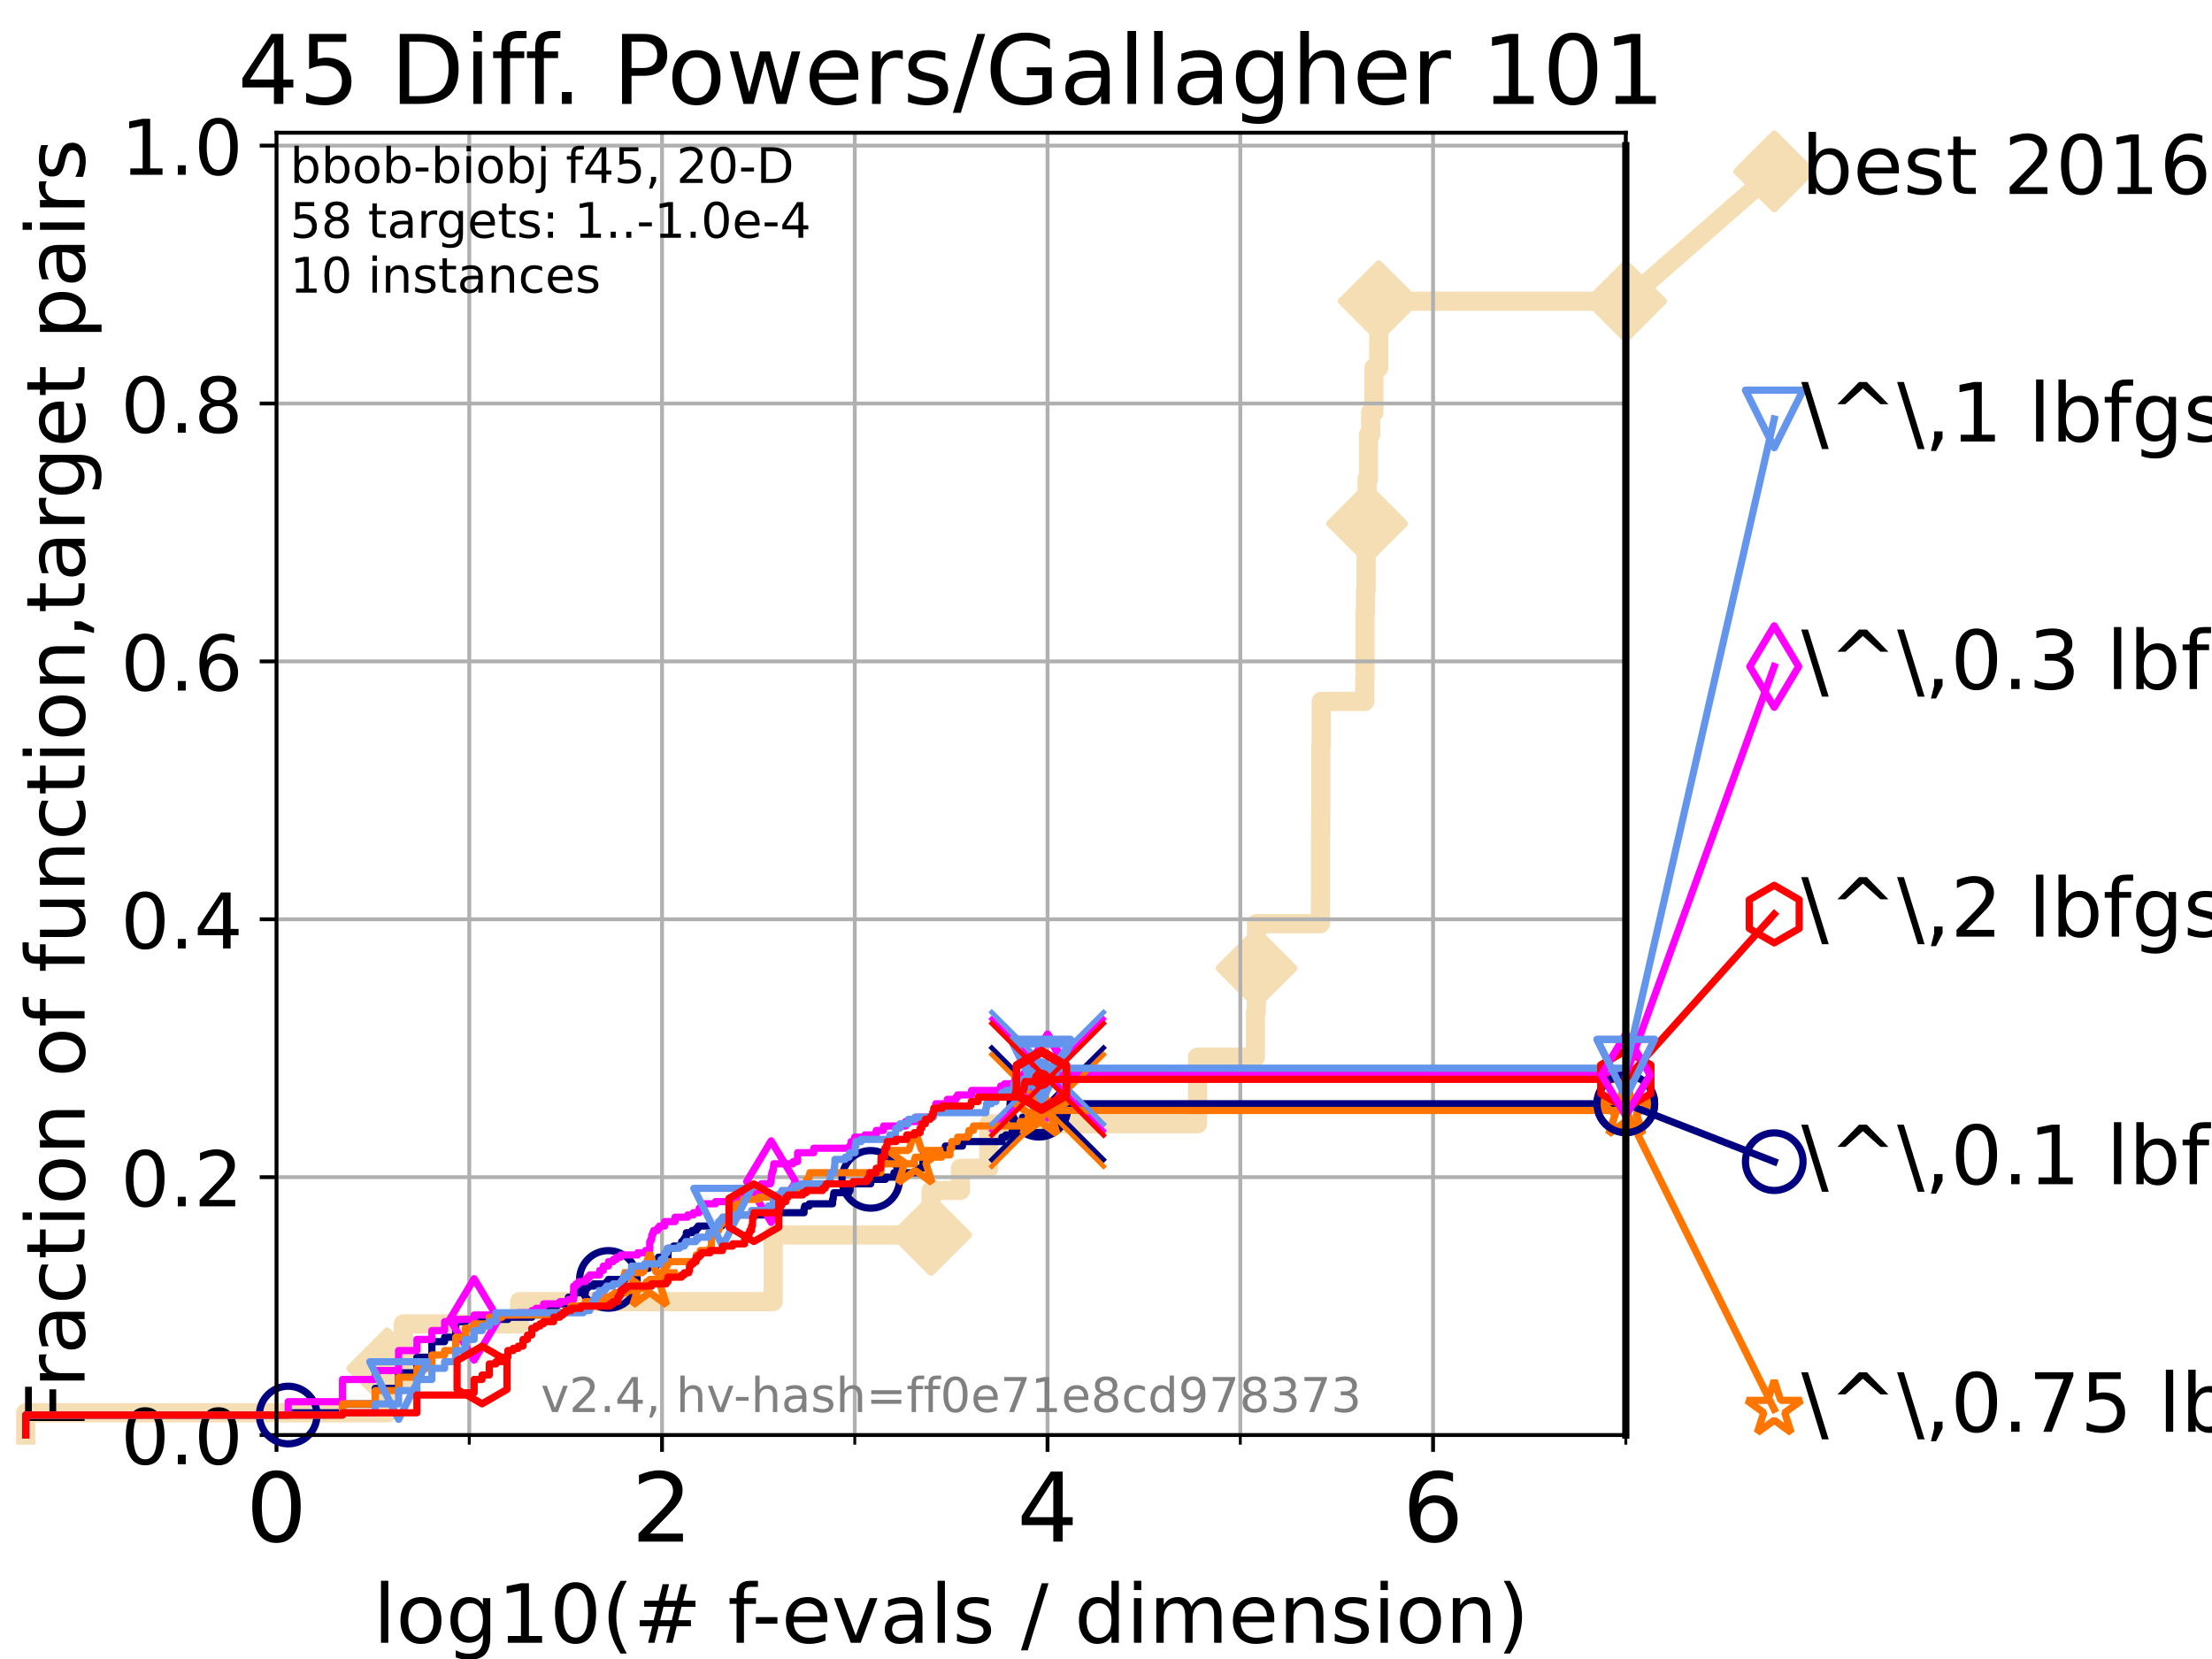 <?xml version="1.0" encoding="utf-8" standalone="no"?>
<!DOCTYPE svg PUBLIC "-//W3C//DTD SVG 1.1//EN"
  "http://www.w3.org/Graphics/SVG/1.1/DTD/svg11.dtd">
<!-- Created with matplotlib (https://matplotlib.org/) -->
<svg height="345.6pt" version="1.1" viewBox="0 0 460.8 345.6" width="460.8pt" xmlns="http://www.w3.org/2000/svg" xmlns:xlink="http://www.w3.org/1999/xlink">
 <defs>
  <style type="text/css">*{stroke-linecap:butt;stroke-linejoin:round;}</style>
 </defs>
 <g id="figure_1">
  <g id="patch_1">
   <path d="M 0 345.6 
L 460.8 345.6 
L 460.8 0 
L 0 0 
z
" style="fill:#ffffff;"/>
  </g>
  <g id="axes_1">
   <g id="patch_2">
    <path d="M 57.6 298.944 
L 338.688 298.944 
L 338.688 27.648 
L 57.6 27.648 
z
" style="fill:#ffffff;"/>
   </g>
   <g id="line2d_1">
    <path d="M 5.357 298.944 
L 5.357 294.313 
L 80.65 294.313 
L 80.65 285.05 
L 84.023 285.05 
L 84.023 275.788 
L 108.247 275.788 
L 108.247 271.157 
L 161.061 271.157 
L 161.061 257.263 
L 193.975 257.263 
L 193.975 248.001 
L 200.077 248.001 
L 200.077 243.37 
L 205.992 243.37 
L 205.992 234.107 
L 249.475 234.107 
L 249.475 220.214 
L 261.518 220.214 
L 261.518 210.951 
L 261.714 210.951 
L 261.714 201.689 
L 261.752 201.689 
L 261.752 192.426 
L 275.068 192.426 
L 275.068 187.795 
L 275.089 187.795 
L 275.089 173.901 
L 275.122 173.901 
L 275.122 169.27 
L 275.159 169.27 
L 275.159 155.377 
L 275.234 155.377 
L 275.234 146.114 
L 284.301 146.114 
L 284.301 141.483 
L 284.361 141.483 
L 284.361 127.589 
L 284.451 127.589 
L 284.451 122.958 
L 284.585 122.958 
L 284.585 109.065 
L 284.787 109.065 
L 284.787 99.802 
L 285.088 99.802 
L 285.088 90.54 
L 285.539 90.54 
L 285.539 85.909 
L 286.209 85.909 
L 286.209 76.646 
L 287.214 76.646 
L 287.214 62.753 
L 338.688 62.753 
" style="fill:none;stroke:#f5deb3;stroke-linecap:square;stroke-width:4;"/>
   </g>
   <g id="line2d_2">
    <defs>
     <path d="M 0 7.778 
L 7.778 0 
L 0 -7.778 
L -7.778 0 
z
" id="m5530f35112" style="stroke:#f5deb3;stroke-linejoin:miter;stroke-width:1.5;"/>
    </defs>
    <g>
     <use style="fill:#f5deb3;stroke:#f5deb3;stroke-linejoin:miter;stroke-width:1.5;" x="80.65" xlink:href="#m5530f35112" y="285.05"/>
     <use style="fill:#f5deb3;stroke:#f5deb3;stroke-linejoin:miter;stroke-width:1.5;" x="193.975" xlink:href="#m5530f35112" y="257.263"/>
     <use style="fill:#f5deb3;stroke:#f5deb3;stroke-linejoin:miter;stroke-width:1.5;" x="261.752" xlink:href="#m5530f35112" y="201.689"/>
     <use style="fill:#f5deb3;stroke:#f5deb3;stroke-linejoin:miter;stroke-width:1.5;" x="284.787" xlink:href="#m5530f35112" y="109.065"/>
     <use style="fill:#f5deb3;stroke:#f5deb3;stroke-linejoin:miter;stroke-width:1.5;" x="287.214" xlink:href="#m5530f35112" y="62.753"/>
     <use style="fill:#f5deb3;stroke:#f5deb3;stroke-linejoin:miter;stroke-width:1.5;" x="338.688" xlink:href="#m5530f35112" y="62.753"/>
    </g>
   </g>
   <g id="line2d_3">
    <path style="fill:none;stroke:#f5deb3;stroke-linecap:square;stroke-width:4;"/>
    <g/>
   </g>
   <g id="line2d_4">
    <path d="M 338.688 62.753 
L 369.608 35.706 
" style="fill:none;stroke:#f5deb3;stroke-linecap:square;stroke-width:4;"/>
    <g>
     <use style="fill:#f5deb3;stroke:#f5deb3;stroke-linejoin:miter;stroke-width:1.5;" x="338.688" xlink:href="#m5530f35112" y="62.753"/>
     <use style="fill:#f5deb3;stroke:#f5deb3;stroke-linejoin:miter;stroke-width:1.5;" x="369.608" xlink:href="#m5530f35112" y="35.706"/>
    </g>
   </g>
   <g id="matplotlib.axis_1">
    <g id="xtick_1">
     <g id="line2d_5">
      <path clip-path="url(#pf71b88aad3)" d="M 57.6 298.944 
L 57.6 27.648 
" style="fill:none;stroke:#b0b0b0;stroke-linecap:square;stroke-width:0.8;"/>
     </g>
     <g id="line2d_6">
      <defs>
       <path d="M 0 0 
L 0 3.5 
" id="m1e4d684a4e" style="stroke:#000000;stroke-width:0.8;"/>
      </defs>
      <g>
       <use style="stroke:#000000;stroke-width:0.8;" x="57.6" xlink:href="#m1e4d684a4e" y="298.944"/>
      </g>
     </g>
     <g id="text_1">
      <!-- 0 -->
      <g transform="translate(51.237 321.141)scale(0.2 -0.2)">
       <defs>
        <path d="M 31.781 66.406 
Q 24.172 66.406 20.328 58.906 
Q 16.5 51.422 16.5 36.375 
Q 16.5 21.391 20.328 13.891 
Q 24.172 6.391 31.781 6.391 
Q 39.453 6.391 43.281 13.891 
Q 47.125 21.391 47.125 36.375 
Q 47.125 51.422 43.281 58.906 
Q 39.453 66.406 31.781 66.406 
z
M 31.781 74.219 
Q 44.047 74.219 50.516 64.516 
Q 56.984 54.828 56.984 36.375 
Q 56.984 17.969 50.516 8.266 
Q 44.047 -1.422 31.781 -1.422 
Q 19.531 -1.422 13.062 8.266 
Q 6.594 17.969 6.594 36.375 
Q 6.594 54.828 13.062 64.516 
Q 19.531 74.219 31.781 74.219 
z
" id="DejaVuSans-48"/>
       </defs>
       <use xlink:href="#DejaVuSans-48"/>
      </g>
     </g>
    </g>
    <g id="xtick_2">
     <g id="line2d_7">
      <path clip-path="url(#pf71b88aad3)" d="M 137.911 298.944 
L 137.911 27.648 
" style="fill:none;stroke:#b0b0b0;stroke-linecap:square;stroke-width:0.8;"/>
     </g>
     <g id="line2d_8">
      <g>
       <use style="stroke:#000000;stroke-width:0.8;" x="137.911" xlink:href="#m1e4d684a4e" y="298.944"/>
      </g>
     </g>
     <g id="text_2">
      <!-- 2 -->
      <g transform="translate(131.548 321.141)scale(0.2 -0.2)">
       <defs>
        <path d="M 19.188 8.297 
L 53.609 8.297 
L 53.609 0 
L 7.328 0 
L 7.328 8.297 
Q 12.938 14.109 22.625 23.891 
Q 32.328 33.688 34.812 36.531 
Q 39.547 41.844 41.422 45.531 
Q 43.312 49.219 43.312 52.781 
Q 43.312 58.594 39.234 62.25 
Q 35.156 65.922 28.609 65.922 
Q 23.969 65.922 18.812 64.312 
Q 13.672 62.703 7.812 59.422 
L 7.812 69.391 
Q 13.766 71.781 18.938 73 
Q 24.125 74.219 28.422 74.219 
Q 39.75 74.219 46.484 68.547 
Q 53.219 62.891 53.219 53.422 
Q 53.219 48.922 51.531 44.891 
Q 49.859 40.875 45.406 35.406 
Q 44.188 33.984 37.641 27.219 
Q 31.109 20.453 19.188 8.297 
z
" id="DejaVuSans-50"/>
       </defs>
       <use xlink:href="#DejaVuSans-50"/>
      </g>
     </g>
    </g>
    <g id="xtick_3">
     <g id="line2d_9">
      <path clip-path="url(#pf71b88aad3)" d="M 218.222 298.944 
L 218.222 27.648 
" style="fill:none;stroke:#b0b0b0;stroke-linecap:square;stroke-width:0.8;"/>
     </g>
     <g id="line2d_10">
      <g>
       <use style="stroke:#000000;stroke-width:0.8;" x="218.222" xlink:href="#m1e4d684a4e" y="298.944"/>
      </g>
     </g>
     <g id="text_3">
      <!-- 4 -->
      <g transform="translate(211.859 321.141)scale(0.2 -0.2)">
       <defs>
        <path d="M 37.797 64.312 
L 12.891 25.391 
L 37.797 25.391 
z
M 35.203 72.906 
L 47.609 72.906 
L 47.609 25.391 
L 58.016 25.391 
L 58.016 17.188 
L 47.609 17.188 
L 47.609 0 
L 37.797 0 
L 37.797 17.188 
L 4.891 17.188 
L 4.891 26.703 
z
" id="DejaVuSans-52"/>
       </defs>
       <use xlink:href="#DejaVuSans-52"/>
      </g>
     </g>
    </g>
    <g id="xtick_4">
     <g id="line2d_11">
      <path clip-path="url(#pf71b88aad3)" d="M 298.533 298.944 
L 298.533 27.648 
" style="fill:none;stroke:#b0b0b0;stroke-linecap:square;stroke-width:0.8;"/>
     </g>
     <g id="line2d_12">
      <g>
       <use style="stroke:#000000;stroke-width:0.8;" x="298.533" xlink:href="#m1e4d684a4e" y="298.944"/>
      </g>
     </g>
     <g id="text_4">
      <!-- 6 -->
      <g transform="translate(292.17 321.141)scale(0.2 -0.2)">
       <defs>
        <path d="M 33.016 40.375 
Q 26.375 40.375 22.484 35.828 
Q 18.609 31.297 18.609 23.391 
Q 18.609 15.531 22.484 10.953 
Q 26.375 6.391 33.016 6.391 
Q 39.656 6.391 43.531 10.953 
Q 47.406 15.531 47.406 23.391 
Q 47.406 31.297 43.531 35.828 
Q 39.656 40.375 33.016 40.375 
z
M 52.594 71.297 
L 52.594 62.312 
Q 48.875 64.062 45.094 64.984 
Q 41.312 65.922 37.594 65.922 
Q 27.828 65.922 22.672 59.328 
Q 17.531 52.734 16.797 39.406 
Q 19.672 43.656 24.016 45.922 
Q 28.375 48.188 33.594 48.188 
Q 44.578 48.188 50.953 41.516 
Q 57.328 34.859 57.328 23.391 
Q 57.328 12.156 50.688 5.359 
Q 44.047 -1.422 33.016 -1.422 
Q 20.359 -1.422 13.672 8.266 
Q 6.984 17.969 6.984 36.375 
Q 6.984 53.656 15.188 63.938 
Q 23.391 74.219 37.203 74.219 
Q 40.922 74.219 44.703 73.484 
Q 48.484 72.75 52.594 71.297 
z
" id="DejaVuSans-54"/>
       </defs>
       <use xlink:href="#DejaVuSans-54"/>
      </g>
     </g>
    </g>
    <g id="xtick_5">
     <g id="line2d_13">
      <path clip-path="url(#pf71b88aad3)" d="M 97.755 298.944 
L 97.755 27.648 
" style="fill:none;stroke:#b0b0b0;stroke-linecap:square;stroke-width:0.8;"/>
     </g>
     <g id="line2d_14">
      <defs>
       <path d="M 0 0 
L 0 2 
" id="m4a4eae0eff" style="stroke:#000000;stroke-width:0.6;"/>
      </defs>
      <g>
       <use style="stroke:#000000;stroke-width:0.6;" x="97.755" xlink:href="#m4a4eae0eff" y="298.944"/>
      </g>
     </g>
    </g>
    <g id="xtick_6">
     <g id="line2d_15">
      <path clip-path="url(#pf71b88aad3)" d="M 178.066 298.944 
L 178.066 27.648 
" style="fill:none;stroke:#b0b0b0;stroke-linecap:square;stroke-width:0.8;"/>
     </g>
     <g id="line2d_16">
      <g>
       <use style="stroke:#000000;stroke-width:0.6;" x="178.066" xlink:href="#m4a4eae0eff" y="298.944"/>
      </g>
     </g>
    </g>
    <g id="xtick_7">
     <g id="line2d_17">
      <path clip-path="url(#pf71b88aad3)" d="M 258.377 298.944 
L 258.377 27.648 
" style="fill:none;stroke:#b0b0b0;stroke-linecap:square;stroke-width:0.8;"/>
     </g>
     <g id="line2d_18">
      <g>
       <use style="stroke:#000000;stroke-width:0.6;" x="258.377" xlink:href="#m4a4eae0eff" y="298.944"/>
      </g>
     </g>
    </g>
    <g id="xtick_8">
     <g id="line2d_19">
      <path clip-path="url(#pf71b88aad3)" d="M 338.688 298.944 
L 338.688 27.648 
" style="fill:none;stroke:#b0b0b0;stroke-linecap:square;stroke-width:0.8;"/>
     </g>
     <g id="line2d_20">
      <g>
       <use style="stroke:#000000;stroke-width:0.6;" x="338.688" xlink:href="#m4a4eae0eff" y="298.944"/>
      </g>
     </g>
    </g>
    <g id="text_5">
     <!-- log10(# f-evals / dimension) -->
     <g transform="translate(77.764 342.218)scale(0.17 -0.17)">
      <defs>
       <path d="M 9.422 75.984 
L 18.406 75.984 
L 18.406 0 
L 9.422 0 
z
" id="DejaVuSans-108"/>
       <path d="M 30.609 48.391 
Q 23.391 48.391 19.188 42.75 
Q 14.984 37.109 14.984 27.297 
Q 14.984 17.484 19.156 11.844 
Q 23.344 6.203 30.609 6.203 
Q 37.797 6.203 41.984 11.859 
Q 46.188 17.531 46.188 27.297 
Q 46.188 37.016 41.984 42.703 
Q 37.797 48.391 30.609 48.391 
z
M 30.609 56 
Q 42.328 56 49.016 48.375 
Q 55.719 40.766 55.719 27.297 
Q 55.719 13.875 49.016 6.219 
Q 42.328 -1.422 30.609 -1.422 
Q 18.844 -1.422 12.172 6.219 
Q 5.516 13.875 5.516 27.297 
Q 5.516 40.766 12.172 48.375 
Q 18.844 56 30.609 56 
z
" id="DejaVuSans-111"/>
       <path d="M 45.406 27.984 
Q 45.406 37.75 41.375 43.109 
Q 37.359 48.484 30.078 48.484 
Q 22.859 48.484 18.828 43.109 
Q 14.797 37.75 14.797 27.984 
Q 14.797 18.266 18.828 12.891 
Q 22.859 7.516 30.078 7.516 
Q 37.359 7.516 41.375 12.891 
Q 45.406 18.266 45.406 27.984 
z
M 54.391 6.781 
Q 54.391 -7.172 48.188 -13.984 
Q 42 -20.797 29.203 -20.797 
Q 24.469 -20.797 20.266 -20.094 
Q 16.062 -19.391 12.109 -17.922 
L 12.109 -9.188 
Q 16.062 -11.328 19.922 -12.344 
Q 23.781 -13.375 27.781 -13.375 
Q 36.625 -13.375 41.016 -8.766 
Q 45.406 -4.156 45.406 5.172 
L 45.406 9.625 
Q 42.625 4.781 38.281 2.391 
Q 33.938 0 27.875 0 
Q 17.828 0 11.672 7.656 
Q 5.516 15.328 5.516 27.984 
Q 5.516 40.672 11.672 48.328 
Q 17.828 56 27.875 56 
Q 33.938 56 38.281 53.609 
Q 42.625 51.219 45.406 46.391 
L 45.406 54.688 
L 54.391 54.688 
z
" id="DejaVuSans-103"/>
       <path d="M 12.406 8.297 
L 28.516 8.297 
L 28.516 63.922 
L 10.984 60.406 
L 10.984 69.391 
L 28.422 72.906 
L 38.281 72.906 
L 38.281 8.297 
L 54.391 8.297 
L 54.391 0 
L 12.406 0 
z
" id="DejaVuSans-49"/>
       <path d="M 31 75.875 
Q 24.469 64.656 21.281 53.656 
Q 18.109 42.672 18.109 31.391 
Q 18.109 20.125 21.312 9.062 
Q 24.516 -2 31 -13.188 
L 23.188 -13.188 
Q 15.875 -1.703 12.234 9.375 
Q 8.594 20.453 8.594 31.391 
Q 8.594 42.281 12.203 53.312 
Q 15.828 64.359 23.188 75.875 
z
" id="DejaVuSans-40"/>
       <path d="M 51.125 44 
L 36.922 44 
L 32.812 27.688 
L 47.125 27.688 
z
M 43.797 71.781 
L 38.719 51.516 
L 52.984 51.516 
L 58.109 71.781 
L 65.922 71.781 
L 60.891 51.516 
L 76.125 51.516 
L 76.125 44 
L 58.984 44 
L 54.984 27.688 
L 70.516 27.688 
L 70.516 20.219 
L 53.078 20.219 
L 48 0 
L 40.188 0 
L 45.219 20.219 
L 30.906 20.219 
L 25.875 0 
L 18.016 0 
L 23.094 20.219 
L 7.719 20.219 
L 7.719 27.688 
L 24.906 27.688 
L 29 44 
L 13.281 44 
L 13.281 51.516 
L 30.906 51.516 
L 35.891 71.781 
z
" id="DejaVuSans-35"/>
       <path id="DejaVuSans-32"/>
       <path d="M 37.109 75.984 
L 37.109 68.5 
L 28.516 68.5 
Q 23.688 68.5 21.797 66.547 
Q 19.922 64.594 19.922 59.516 
L 19.922 54.688 
L 34.719 54.688 
L 34.719 47.703 
L 19.922 47.703 
L 19.922 0 
L 10.891 0 
L 10.891 47.703 
L 2.297 47.703 
L 2.297 54.688 
L 10.891 54.688 
L 10.891 58.5 
Q 10.891 67.625 15.141 71.797 
Q 19.391 75.984 28.609 75.984 
z
" id="DejaVuSans-102"/>
       <path d="M 4.891 31.391 
L 31.203 31.391 
L 31.203 23.391 
L 4.891 23.391 
z
" id="DejaVuSans-45"/>
       <path d="M 56.203 29.594 
L 56.203 25.203 
L 14.891 25.203 
Q 15.484 15.922 20.484 11.062 
Q 25.484 6.203 34.422 6.203 
Q 39.594 6.203 44.453 7.469 
Q 49.312 8.734 54.109 11.281 
L 54.109 2.781 
Q 49.266 0.734 44.188 -0.344 
Q 39.109 -1.422 33.891 -1.422 
Q 20.797 -1.422 13.156 6.188 
Q 5.516 13.812 5.516 26.812 
Q 5.516 40.234 12.766 48.109 
Q 20.016 56 32.328 56 
Q 43.359 56 49.781 48.891 
Q 56.203 41.797 56.203 29.594 
z
M 47.219 32.234 
Q 47.125 39.594 43.094 43.984 
Q 39.062 48.391 32.422 48.391 
Q 24.906 48.391 20.391 44.141 
Q 15.875 39.891 15.188 32.172 
z
" id="DejaVuSans-101"/>
       <path d="M 2.984 54.688 
L 12.5 54.688 
L 29.594 8.797 
L 46.688 54.688 
L 56.203 54.688 
L 35.688 0 
L 23.484 0 
z
" id="DejaVuSans-118"/>
       <path d="M 34.281 27.484 
Q 23.391 27.484 19.188 25 
Q 14.984 22.516 14.984 16.5 
Q 14.984 11.719 18.141 8.906 
Q 21.297 6.109 26.703 6.109 
Q 34.188 6.109 38.703 11.406 
Q 43.219 16.703 43.219 25.484 
L 43.219 27.484 
z
M 52.203 31.203 
L 52.203 0 
L 43.219 0 
L 43.219 8.297 
Q 40.141 3.328 35.547 0.953 
Q 30.953 -1.422 24.312 -1.422 
Q 15.922 -1.422 10.953 3.297 
Q 6 8.016 6 15.922 
Q 6 25.141 12.172 29.828 
Q 18.359 34.516 30.609 34.516 
L 43.219 34.516 
L 43.219 35.406 
Q 43.219 41.609 39.141 45 
Q 35.062 48.391 27.688 48.391 
Q 23 48.391 18.547 47.266 
Q 14.109 46.141 10.016 43.891 
L 10.016 52.203 
Q 14.938 54.109 19.578 55.047 
Q 24.219 56 28.609 56 
Q 40.484 56 46.344 49.844 
Q 52.203 43.703 52.203 31.203 
z
" id="DejaVuSans-97"/>
       <path d="M 44.281 53.078 
L 44.281 44.578 
Q 40.484 46.531 36.375 47.5 
Q 32.281 48.484 27.875 48.484 
Q 21.188 48.484 17.844 46.438 
Q 14.5 44.391 14.5 40.281 
Q 14.5 37.156 16.891 35.375 
Q 19.281 33.594 26.516 31.984 
L 29.594 31.297 
Q 39.156 29.25 43.188 25.516 
Q 47.219 21.781 47.219 15.094 
Q 47.219 7.469 41.188 3.016 
Q 35.156 -1.422 24.609 -1.422 
Q 20.219 -1.422 15.453 -0.562 
Q 10.688 0.297 5.422 2 
L 5.422 11.281 
Q 10.406 8.688 15.234 7.391 
Q 20.062 6.109 24.812 6.109 
Q 31.156 6.109 34.562 8.281 
Q 37.984 10.453 37.984 14.406 
Q 37.984 18.062 35.516 20.016 
Q 33.062 21.969 24.703 23.781 
L 21.578 24.516 
Q 13.234 26.266 9.516 29.906 
Q 5.812 33.547 5.812 39.891 
Q 5.812 47.609 11.281 51.797 
Q 16.75 56 26.812 56 
Q 31.781 56 36.172 55.266 
Q 40.578 54.547 44.281 53.078 
z
" id="DejaVuSans-115"/>
       <path d="M 25.391 72.906 
L 33.688 72.906 
L 8.297 -9.281 
L 0 -9.281 
z
" id="DejaVuSans-47"/>
       <path d="M 45.406 46.391 
L 45.406 75.984 
L 54.391 75.984 
L 54.391 0 
L 45.406 0 
L 45.406 8.203 
Q 42.578 3.328 38.25 0.953 
Q 33.938 -1.422 27.875 -1.422 
Q 17.969 -1.422 11.734 6.484 
Q 5.516 14.406 5.516 27.297 
Q 5.516 40.188 11.734 48.094 
Q 17.969 56 27.875 56 
Q 33.938 56 38.25 53.625 
Q 42.578 51.266 45.406 46.391 
z
M 14.797 27.297 
Q 14.797 17.391 18.875 11.75 
Q 22.953 6.109 30.078 6.109 
Q 37.203 6.109 41.297 11.75 
Q 45.406 17.391 45.406 27.297 
Q 45.406 37.203 41.297 42.844 
Q 37.203 48.484 30.078 48.484 
Q 22.953 48.484 18.875 42.844 
Q 14.797 37.203 14.797 27.297 
z
" id="DejaVuSans-100"/>
       <path d="M 9.422 54.688 
L 18.406 54.688 
L 18.406 0 
L 9.422 0 
z
M 9.422 75.984 
L 18.406 75.984 
L 18.406 64.594 
L 9.422 64.594 
z
" id="DejaVuSans-105"/>
       <path d="M 52 44.188 
Q 55.375 50.25 60.062 53.125 
Q 64.75 56 71.094 56 
Q 79.641 56 84.281 50.016 
Q 88.922 44.047 88.922 33.016 
L 88.922 0 
L 79.891 0 
L 79.891 32.719 
Q 79.891 40.578 77.094 44.375 
Q 74.312 48.188 68.609 48.188 
Q 61.625 48.188 57.562 43.547 
Q 53.516 38.922 53.516 30.906 
L 53.516 0 
L 44.484 0 
L 44.484 32.719 
Q 44.484 40.625 41.703 44.406 
Q 38.922 48.188 33.109 48.188 
Q 26.219 48.188 22.156 43.531 
Q 18.109 38.875 18.109 30.906 
L 18.109 0 
L 9.078 0 
L 9.078 54.688 
L 18.109 54.688 
L 18.109 46.188 
Q 21.188 51.219 25.484 53.609 
Q 29.781 56 35.688 56 
Q 41.656 56 45.828 52.969 
Q 50 49.953 52 44.188 
z
" id="DejaVuSans-109"/>
       <path d="M 54.891 33.016 
L 54.891 0 
L 45.906 0 
L 45.906 32.719 
Q 45.906 40.484 42.875 44.328 
Q 39.844 48.188 33.797 48.188 
Q 26.516 48.188 22.312 43.547 
Q 18.109 38.922 18.109 30.906 
L 18.109 0 
L 9.078 0 
L 9.078 54.688 
L 18.109 54.688 
L 18.109 46.188 
Q 21.344 51.125 25.703 53.562 
Q 30.078 56 35.797 56 
Q 45.219 56 50.047 50.172 
Q 54.891 44.344 54.891 33.016 
z
" id="DejaVuSans-110"/>
       <path d="M 8.016 75.875 
L 15.828 75.875 
Q 23.141 64.359 26.781 53.312 
Q 30.422 42.281 30.422 31.391 
Q 30.422 20.453 26.781 9.375 
Q 23.141 -1.703 15.828 -13.188 
L 8.016 -13.188 
Q 14.5 -2 17.703 9.062 
Q 20.906 20.125 20.906 31.391 
Q 20.906 42.672 17.703 53.656 
Q 14.5 64.656 8.016 75.875 
z
" id="DejaVuSans-41"/>
      </defs>
      <use xlink:href="#DejaVuSans-108"/>
      <use x="27.783" xlink:href="#DejaVuSans-111"/>
      <use x="88.965" xlink:href="#DejaVuSans-103"/>
      <use x="152.441" xlink:href="#DejaVuSans-49"/>
      <use x="216.064" xlink:href="#DejaVuSans-48"/>
      <use x="279.688" xlink:href="#DejaVuSans-40"/>
      <use x="318.701" xlink:href="#DejaVuSans-35"/>
      <use x="402.49" xlink:href="#DejaVuSans-32"/>
      <use x="434.277" xlink:href="#DejaVuSans-102"/>
      <use x="463.982" xlink:href="#DejaVuSans-45"/>
      <use x="500.066" xlink:href="#DejaVuSans-101"/>
      <use x="561.59" xlink:href="#DejaVuSans-118"/>
      <use x="620.77" xlink:href="#DejaVuSans-97"/>
      <use x="682.049" xlink:href="#DejaVuSans-108"/>
      <use x="709.832" xlink:href="#DejaVuSans-115"/>
      <use x="761.932" xlink:href="#DejaVuSans-32"/>
      <use x="793.719" xlink:href="#DejaVuSans-47"/>
      <use x="827.41" xlink:href="#DejaVuSans-32"/>
      <use x="859.197" xlink:href="#DejaVuSans-100"/>
      <use x="922.674" xlink:href="#DejaVuSans-105"/>
      <use x="950.457" xlink:href="#DejaVuSans-109"/>
      <use x="1047.869" xlink:href="#DejaVuSans-101"/>
      <use x="1109.393" xlink:href="#DejaVuSans-110"/>
      <use x="1172.771" xlink:href="#DejaVuSans-115"/>
      <use x="1224.871" xlink:href="#DejaVuSans-105"/>
      <use x="1252.654" xlink:href="#DejaVuSans-111"/>
      <use x="1313.836" xlink:href="#DejaVuSans-110"/>
      <use x="1377.215" xlink:href="#DejaVuSans-41"/>
     </g>
    </g>
   </g>
   <g id="matplotlib.axis_2">
    <g id="ytick_1">
     <g id="line2d_21">
      <path clip-path="url(#pf71b88aad3)" d="M 57.6 298.944 
L 338.688 298.944 
" style="fill:none;stroke:#b0b0b0;stroke-linecap:square;stroke-width:0.8;"/>
     </g>
     <g id="line2d_22">
      <defs>
       <path d="M 0 0 
L -3.5 0 
" id="ma1a7fd37d2" style="stroke:#000000;stroke-width:0.8;"/>
      </defs>
      <g>
       <use style="stroke:#000000;stroke-width:0.8;" x="57.6" xlink:href="#ma1a7fd37d2" y="298.944"/>
      </g>
     </g>
     <g id="text_6">
      <!-- 0.0 -->
      <g transform="translate(25.155 305.023)scale(0.16 -0.16)">
       <defs>
        <path d="M 10.688 12.406 
L 21 12.406 
L 21 0 
L 10.688 0 
z
" id="DejaVuSans-46"/>
       </defs>
       <use xlink:href="#DejaVuSans-48"/>
       <use x="63.623" xlink:href="#DejaVuSans-46"/>
       <use x="95.41" xlink:href="#DejaVuSans-48"/>
      </g>
     </g>
    </g>
    <g id="ytick_2">
     <g id="line2d_23">
      <path clip-path="url(#pf71b88aad3)" d="M 57.6 245.222 
L 338.688 245.222 
" style="fill:none;stroke:#b0b0b0;stroke-linecap:square;stroke-width:0.8;"/>
     </g>
     <g id="line2d_24">
      <g>
       <use style="stroke:#000000;stroke-width:0.8;" x="57.6" xlink:href="#ma1a7fd37d2" y="245.222"/>
      </g>
     </g>
     <g id="text_7">
      <!-- 0.2 -->
      <g transform="translate(25.155 251.301)scale(0.16 -0.16)">
       <use xlink:href="#DejaVuSans-48"/>
       <use x="63.623" xlink:href="#DejaVuSans-46"/>
       <use x="95.41" xlink:href="#DejaVuSans-50"/>
      </g>
     </g>
    </g>
    <g id="ytick_3">
     <g id="line2d_25">
      <path clip-path="url(#pf71b88aad3)" d="M 57.6 191.5 
L 338.688 191.5 
" style="fill:none;stroke:#b0b0b0;stroke-linecap:square;stroke-width:0.8;"/>
     </g>
     <g id="line2d_26">
      <g>
       <use style="stroke:#000000;stroke-width:0.8;" x="57.6" xlink:href="#ma1a7fd37d2" y="191.5"/>
      </g>
     </g>
     <g id="text_8">
      <!-- 0.4 -->
      <g transform="translate(25.155 197.579)scale(0.16 -0.16)">
       <use xlink:href="#DejaVuSans-48"/>
       <use x="63.623" xlink:href="#DejaVuSans-46"/>
       <use x="95.41" xlink:href="#DejaVuSans-52"/>
      </g>
     </g>
    </g>
    <g id="ytick_4">
     <g id="line2d_27">
      <path clip-path="url(#pf71b88aad3)" d="M 57.6 137.778 
L 338.688 137.778 
" style="fill:none;stroke:#b0b0b0;stroke-linecap:square;stroke-width:0.8;"/>
     </g>
     <g id="line2d_28">
      <g>
       <use style="stroke:#000000;stroke-width:0.8;" x="57.6" xlink:href="#ma1a7fd37d2" y="137.778"/>
      </g>
     </g>
     <g id="text_9">
      <!-- 0.6 -->
      <g transform="translate(25.155 143.857)scale(0.16 -0.16)">
       <use xlink:href="#DejaVuSans-48"/>
       <use x="63.623" xlink:href="#DejaVuSans-46"/>
       <use x="95.41" xlink:href="#DejaVuSans-54"/>
      </g>
     </g>
    </g>
    <g id="ytick_5">
     <g id="line2d_29">
      <path clip-path="url(#pf71b88aad3)" d="M 57.6 84.056 
L 338.688 84.056 
" style="fill:none;stroke:#b0b0b0;stroke-linecap:square;stroke-width:0.8;"/>
     </g>
     <g id="line2d_30">
      <g>
       <use style="stroke:#000000;stroke-width:0.8;" x="57.6" xlink:href="#ma1a7fd37d2" y="84.056"/>
      </g>
     </g>
     <g id="text_10">
      <!-- 0.8 -->
      <g transform="translate(25.155 90.135)scale(0.16 -0.16)">
       <defs>
        <path d="M 31.781 34.625 
Q 24.75 34.625 20.719 30.859 
Q 16.703 27.094 16.703 20.516 
Q 16.703 13.922 20.719 10.156 
Q 24.75 6.391 31.781 6.391 
Q 38.812 6.391 42.859 10.172 
Q 46.922 13.969 46.922 20.516 
Q 46.922 27.094 42.891 30.859 
Q 38.875 34.625 31.781 34.625 
z
M 21.922 38.812 
Q 15.578 40.375 12.031 44.719 
Q 8.5 49.078 8.5 55.328 
Q 8.5 64.062 14.719 69.141 
Q 20.953 74.219 31.781 74.219 
Q 42.672 74.219 48.875 69.141 
Q 55.078 64.062 55.078 55.328 
Q 55.078 49.078 51.531 44.719 
Q 48 40.375 41.703 38.812 
Q 48.828 37.156 52.797 32.312 
Q 56.781 27.484 56.781 20.516 
Q 56.781 9.906 50.312 4.234 
Q 43.844 -1.422 31.781 -1.422 
Q 19.734 -1.422 13.25 4.234 
Q 6.781 9.906 6.781 20.516 
Q 6.781 27.484 10.781 32.312 
Q 14.797 37.156 21.922 38.812 
z
M 18.312 54.391 
Q 18.312 48.734 21.844 45.562 
Q 25.391 42.391 31.781 42.391 
Q 38.141 42.391 41.719 45.562 
Q 45.312 48.734 45.312 54.391 
Q 45.312 60.062 41.719 63.234 
Q 38.141 66.406 31.781 66.406 
Q 25.391 66.406 21.844 63.234 
Q 18.312 60.062 18.312 54.391 
z
" id="DejaVuSans-56"/>
       </defs>
       <use xlink:href="#DejaVuSans-48"/>
       <use x="63.623" xlink:href="#DejaVuSans-46"/>
       <use x="95.41" xlink:href="#DejaVuSans-56"/>
      </g>
     </g>
    </g>
    <g id="ytick_6">
     <g id="line2d_31">
      <path clip-path="url(#pf71b88aad3)" d="M 57.6 30.334 
L 338.688 30.334 
" style="fill:none;stroke:#b0b0b0;stroke-linecap:square;stroke-width:0.8;"/>
     </g>
     <g id="line2d_32">
      <g>
       <use style="stroke:#000000;stroke-width:0.8;" x="57.6" xlink:href="#ma1a7fd37d2" y="30.334"/>
      </g>
     </g>
     <g id="text_11">
      <!-- 1.0 -->
      <g transform="translate(25.155 36.413)scale(0.16 -0.16)">
       <use xlink:href="#DejaVuSans-49"/>
       <use x="63.623" xlink:href="#DejaVuSans-46"/>
       <use x="95.41" xlink:href="#DejaVuSans-48"/>
      </g>
     </g>
    </g>
    <g id="text_12">
     <!-- Fraction of function,target pairs -->
     <g transform="translate(17.62 297.681)rotate(-90)scale(0.17 -0.17)">
      <defs>
       <path d="M 9.812 72.906 
L 51.703 72.906 
L 51.703 64.594 
L 19.672 64.594 
L 19.672 43.109 
L 48.578 43.109 
L 48.578 34.812 
L 19.672 34.812 
L 19.672 0 
L 9.812 0 
z
" id="DejaVuSans-70"/>
       <path d="M 41.109 46.297 
Q 39.594 47.172 37.812 47.578 
Q 36.031 48 33.891 48 
Q 26.266 48 22.188 43.047 
Q 18.109 38.094 18.109 28.812 
L 18.109 0 
L 9.078 0 
L 9.078 54.688 
L 18.109 54.688 
L 18.109 46.188 
Q 20.953 51.172 25.484 53.578 
Q 30.031 56 36.531 56 
Q 37.453 56 38.578 55.875 
Q 39.703 55.766 41.062 55.516 
z
" id="DejaVuSans-114"/>
       <path d="M 48.781 52.594 
L 48.781 44.188 
Q 44.969 46.297 41.141 47.344 
Q 37.312 48.391 33.406 48.391 
Q 24.656 48.391 19.812 42.844 
Q 14.984 37.312 14.984 27.297 
Q 14.984 17.281 19.812 11.734 
Q 24.656 6.203 33.406 6.203 
Q 37.312 6.203 41.141 7.25 
Q 44.969 8.297 48.781 10.406 
L 48.781 2.094 
Q 45.016 0.344 40.984 -0.531 
Q 36.969 -1.422 32.422 -1.422 
Q 20.062 -1.422 12.781 6.344 
Q 5.516 14.109 5.516 27.297 
Q 5.516 40.672 12.859 48.328 
Q 20.219 56 33.016 56 
Q 37.156 56 41.109 55.141 
Q 45.062 54.297 48.781 52.594 
z
" id="DejaVuSans-99"/>
       <path d="M 18.312 70.219 
L 18.312 54.688 
L 36.812 54.688 
L 36.812 47.703 
L 18.312 47.703 
L 18.312 18.016 
Q 18.312 11.328 20.141 9.422 
Q 21.969 7.516 27.594 7.516 
L 36.812 7.516 
L 36.812 0 
L 27.594 0 
Q 17.188 0 13.234 3.875 
Q 9.281 7.766 9.281 18.016 
L 9.281 47.703 
L 2.688 47.703 
L 2.688 54.688 
L 9.281 54.688 
L 9.281 70.219 
z
" id="DejaVuSans-116"/>
       <path d="M 8.5 21.578 
L 8.5 54.688 
L 17.484 54.688 
L 17.484 21.922 
Q 17.484 14.156 20.5 10.266 
Q 23.531 6.391 29.594 6.391 
Q 36.859 6.391 41.078 11.031 
Q 45.312 15.672 45.312 23.688 
L 45.312 54.688 
L 54.297 54.688 
L 54.297 0 
L 45.312 0 
L 45.312 8.406 
Q 42.047 3.422 37.719 1 
Q 33.406 -1.422 27.688 -1.422 
Q 18.266 -1.422 13.375 4.438 
Q 8.5 10.297 8.5 21.578 
z
M 31.109 56 
z
" id="DejaVuSans-117"/>
       <path d="M 11.719 12.406 
L 22.016 12.406 
L 22.016 4 
L 14.016 -11.625 
L 7.719 -11.625 
L 11.719 4 
z
" id="DejaVuSans-44"/>
       <path d="M 18.109 8.203 
L 18.109 -20.797 
L 9.078 -20.797 
L 9.078 54.688 
L 18.109 54.688 
L 18.109 46.391 
Q 20.953 51.266 25.266 53.625 
Q 29.594 56 35.594 56 
Q 45.562 56 51.781 48.094 
Q 58.016 40.188 58.016 27.297 
Q 58.016 14.406 51.781 6.484 
Q 45.562 -1.422 35.594 -1.422 
Q 29.594 -1.422 25.266 0.953 
Q 20.953 3.328 18.109 8.203 
z
M 48.688 27.297 
Q 48.688 37.203 44.609 42.844 
Q 40.531 48.484 33.406 48.484 
Q 26.266 48.484 22.188 42.844 
Q 18.109 37.203 18.109 27.297 
Q 18.109 17.391 22.188 11.75 
Q 26.266 6.109 33.406 6.109 
Q 40.531 6.109 44.609 11.75 
Q 48.688 17.391 48.688 27.297 
z
" id="DejaVuSans-112"/>
      </defs>
      <use xlink:href="#DejaVuSans-70"/>
      <use x="50.27" xlink:href="#DejaVuSans-114"/>
      <use x="91.383" xlink:href="#DejaVuSans-97"/>
      <use x="152.662" xlink:href="#DejaVuSans-99"/>
      <use x="207.643" xlink:href="#DejaVuSans-116"/>
      <use x="246.852" xlink:href="#DejaVuSans-105"/>
      <use x="274.635" xlink:href="#DejaVuSans-111"/>
      <use x="335.816" xlink:href="#DejaVuSans-110"/>
      <use x="399.195" xlink:href="#DejaVuSans-32"/>
      <use x="430.982" xlink:href="#DejaVuSans-111"/>
      <use x="492.164" xlink:href="#DejaVuSans-102"/>
      <use x="527.369" xlink:href="#DejaVuSans-32"/>
      <use x="559.156" xlink:href="#DejaVuSans-102"/>
      <use x="594.361" xlink:href="#DejaVuSans-117"/>
      <use x="657.74" xlink:href="#DejaVuSans-110"/>
      <use x="721.119" xlink:href="#DejaVuSans-99"/>
      <use x="776.1" xlink:href="#DejaVuSans-116"/>
      <use x="815.309" xlink:href="#DejaVuSans-105"/>
      <use x="843.092" xlink:href="#DejaVuSans-111"/>
      <use x="904.273" xlink:href="#DejaVuSans-110"/>
      <use x="967.652" xlink:href="#DejaVuSans-44"/>
      <use x="999.439" xlink:href="#DejaVuSans-116"/>
      <use x="1038.648" xlink:href="#DejaVuSans-97"/>
      <use x="1099.928" xlink:href="#DejaVuSans-114"/>
      <use x="1139.291" xlink:href="#DejaVuSans-103"/>
      <use x="1202.768" xlink:href="#DejaVuSans-101"/>
      <use x="1264.291" xlink:href="#DejaVuSans-116"/>
      <use x="1303.5" xlink:href="#DejaVuSans-32"/>
      <use x="1335.287" xlink:href="#DejaVuSans-112"/>
      <use x="1398.764" xlink:href="#DejaVuSans-97"/>
      <use x="1460.043" xlink:href="#DejaVuSans-105"/>
      <use x="1487.826" xlink:href="#DejaVuSans-114"/>
      <use x="1528.939" xlink:href="#DejaVuSans-115"/>
     </g>
    </g>
   </g>
   <g id="line2d_33">
    <defs>
     <path d="M 0 1.5 
C 0.398 1.5 0.779 1.342 1.061 1.061 
C 1.342 0.779 1.5 0.398 1.5 0 
C 1.5 -0.398 1.342 -0.779 1.061 -1.061 
C 0.779 -1.342 0.398 -1.5 0 -1.5 
C -0.398 -1.5 -0.779 -1.342 -1.061 -1.061 
C -1.342 -0.779 -1.5 -0.398 -1.5 0 
C -1.5 0.398 -1.342 0.779 -1.061 1.061 
C -0.779 1.342 -0.398 1.5 0 1.5 
z
" id="m3a88bbd4dd" style="stroke:#f5deb3;"/>
    </defs>
    <g>
     <use style="fill:#f5deb3;stroke:#f5deb3;" x="287.214" xlink:href="#m3a88bbd4dd" y="62.753"/>
     <use style="fill:#f5deb3;stroke:#f5deb3;" x="287.214" xlink:href="#m3a88bbd4dd" y="62.753"/>
    </g>
   </g>
   <g id="line2d_34">
    <defs>
     <path d="M 0 1.5 
C 0.398 1.5 0.779 1.342 1.061 1.061 
C 1.342 0.779 1.5 0.398 1.5 0 
C 1.5 -0.398 1.342 -0.779 1.061 -1.061 
C 0.779 -1.342 0.398 -1.5 0 -1.5 
C -0.398 -1.5 -0.779 -1.342 -1.061 -1.061 
C -1.342 -0.779 -1.5 -0.398 -1.5 0 
C -1.5 0.398 -1.342 0.779 -1.061 1.061 
C -0.779 1.342 -0.398 1.5 0 1.5 
z
" id="m45c2e40d41" style="stroke:#000080;"/>
    </defs>
    <g>
     <use style="fill:#000080;stroke:#000080;" x="216.426" xlink:href="#m45c2e40d41" y="229.939"/>
     <use style="fill:#000080;stroke:#000080;" x="216.426" xlink:href="#m45c2e40d41" y="229.939"/>
    </g>
   </g>
   <g id="line2d_35">
    <path d="M 5.357 298.944 
L 5.357 294.776 
L 60.037 294.776 
L 60.037 294.313 
L 71.35 294.313 
L 71.35 292.46 
L 78.155 292.46 
L 78.155 289.218 
L 83.037 289.218 
L 83.037 285.977 
L 86.847 285.977 
L 86.847 282.735 
L 89.973 282.735 
L 89.973 279.493 
L 92.622 279.493 
L 92.622 278.567 
L 94.921 278.567 
L 94.921 275.325 
L 96.952 275.325 
L 96.952 274.862 
L 105.788 274.862 
L 105.788 274.399 
L 110.818 274.399 
L 110.818 273.935 
L 112.469 273.935 
L 112.469 273.472 
L 113.977 273.472 
L 113.977 273.009 
L 114.685 273.009 
L 114.685 272.083 
L 116.02 272.083 
L 116.02 271.62 
L 117.848 271.62 
L 117.848 271.157 
L 118.417 271.157 
L 118.417 270.231 
L 119.503 270.231 
L 119.503 269.304 
L 121.953 269.304 
L 121.953 268.378 
L 122.405 268.378 
L 122.405 267.915 
L 123.692 267.915 
L 123.692 267.452 
L 126.389 267.452 
L 126.389 266.989 
L 126.74 266.989 
L 126.74 266.526 
L 130.209 266.526 
L 130.209 266.062 
L 130.492 266.062 
L 130.492 265.599 
L 131.578 265.599 
L 131.578 265.136 
L 132.351 265.136 
L 132.351 264.673 
L 134.03 264.673 
L 134.03 264.21 
L 135.138 264.21 
L 135.138 263.747 
L 136.767 263.747 
L 136.767 263.284 
L 136.98 263.284 
L 136.98 262.821 
L 137.172 262.821 
L 137.172 261.894 
L 139.148 261.894 
L 139.164 260.042 
L 140.31 260.042 
L 140.31 259.579 
L 141.99 259.579 
L 141.99 258.653 
L 142.412 258.653 
L 142.412 258.189 
L 142.706 258.189 
L 142.706 257.726 
L 142.976 257.726 
L 142.976 256.8 
L 144.173 256.8 
L 144.173 256.337 
L 145.051 256.337 
L 145.051 255.874 
L 145.424 255.874 
L 145.424 255.411 
L 150.361 255.411 
L 150.361 254.484 
L 152.068 254.484 
L 152.068 254.021 
L 153.102 254.021 
L 153.102 253.558 
L 153.556 253.558 
L 153.556 253.095 
L 162.26 253.095 
L 162.26 252.632 
L 167.499 252.632 
L 167.499 251.706 
L 167.633 251.706 
L 167.633 251.243 
L 168.576 251.243 
L 168.576 250.779 
L 173.438 250.779 
L 173.438 249.853 
L 173.557 249.853 
L 173.628 248.927 
L 173.722 248.927 
L 173.722 248.464 
L 176.862 248.464 
L 176.862 248.001 
L 177.094 248.001 
L 177.094 247.075 
L 177.21 247.075 
L 177.21 246.611 
L 181.396 246.611 
L 181.396 245.685 
L 184.438 245.685 
L 184.438 245.222 
L 186.227 245.222 
L 186.227 244.296 
L 191.323 244.296 
L 191.323 243.37 
L 192.233 243.37 
L 192.306 240.591 
L 196.097 240.591 
L 196.097 239.665 
L 196.938 239.665 
L 196.938 238.738 
L 200.498 238.738 
L 200.498 237.812 
L 208.723 237.812 
L 208.723 236.886 
L 209.535 236.886 
L 209.535 236.423 
L 210.883 236.423 
L 210.883 235.496 
L 212.529 235.496 
L 212.531 234.57 
L 213.012 234.57 
L 213.031 232.718 
L 214.917 232.718 
L 214.917 231.792 
L 215.972 231.792 
L 215.972 230.865 
L 216.426 230.865 
L 216.426 229.939 
L 338.688 229.939 
L 338.688 229.939 
" style="fill:none;stroke:#000080;stroke-linecap:square;stroke-width:1.5;"/>
   </g>
   <g id="line2d_36">
    <defs>
     <path d="M 0 6 
C 1.591 6 3.117 5.368 4.243 4.243 
C 5.368 3.117 6 1.591 6 0 
C 6 -1.591 5.368 -3.117 4.243 -4.243 
C 3.117 -5.368 1.591 -6 0 -6 
C -1.591 -6 -3.117 -5.368 -4.243 -4.243 
C -5.368 -3.117 -6 -1.591 -6 0 
C -6 1.591 -5.368 3.117 -4.243 4.243 
C -3.117 5.368 -1.591 6 0 6 
z
" id="m090897e067" style="stroke:#000080;stroke-width:1.5;"/>
    </defs>
    <g>
     <use style="fill-opacity:0;stroke:#000080;stroke-width:1.5;" x="60.037" xlink:href="#m090897e067" y="294.776"/>
     <use style="fill-opacity:0;stroke:#000080;stroke-width:1.5;" x="126.74" xlink:href="#m090897e067" y="266.526"/>
     <use style="fill-opacity:0;stroke:#000080;stroke-width:1.5;" x="181.396" xlink:href="#m090897e067" y="245.685"/>
     <use style="fill-opacity:0;stroke:#000080;stroke-width:1.5;" x="216.426" xlink:href="#m090897e067" y="230.865"/>
     <use style="fill-opacity:0;stroke:#000080;stroke-width:1.5;" x="216.426" xlink:href="#m090897e067" y="229.939"/>
     <use style="fill-opacity:0;stroke:#000080;stroke-width:1.5;" x="338.688" xlink:href="#m090897e067" y="229.939"/>
    </g>
   </g>
   <g id="line2d_37">
    <path style="fill:none;stroke:#000080;stroke-linecap:square;stroke-width:1.5;"/>
    <g/>
   </g>
   <g id="line2d_38">
    <path clip-path="url(#pf71b88aad3)" d="M 218.241 229.939 
" style="fill:none;stroke:#000080;stroke-linecap:square;stroke-width:1.5;"/>
    <defs>
     <path d="M -12 12 
L 12 -12 
M -12 -12 
L 12 12 
" id="m7a0c32087e" style="stroke:#000080;"/>
    </defs>
    <g clip-path="url(#pf71b88aad3)">
     <use style="fill:#000080;stroke:#000080;" x="218.241" xlink:href="#m7a0c32087e" y="229.939"/>
    </g>
   </g>
   <g id="line2d_39">
    <defs>
     <path d="M 0 1.5 
C 0.398 1.5 0.779 1.342 1.061 1.061 
C 1.342 0.779 1.5 0.398 1.5 0 
C 1.5 -0.398 1.342 -0.779 1.061 -1.061 
C 0.779 -1.342 0.398 -1.5 0 -1.5 
C -0.398 -1.5 -0.779 -1.342 -1.061 -1.061 
C -1.342 -0.779 -1.5 -0.398 -1.5 0 
C -1.5 0.398 -1.342 0.779 -1.061 1.061 
C -0.779 1.342 -0.398 1.5 0 1.5 
z
" id="mc5c958fb52" style="stroke:#ff00ff;"/>
    </defs>
    <g>
     <use style="fill:#ff00ff;stroke:#ff00ff;" x="218.237" xlink:href="#mc5c958fb52" y="223.918"/>
     <use style="fill:#ff00ff;stroke:#ff00ff;" x="218.237" xlink:href="#mc5c958fb52" y="223.918"/>
    </g>
   </g>
   <g id="line2d_40">
    <path d="M 5.357 298.944 
L 5.357 294.776 
L 60.037 294.776 
L 60.037 291.997 
L 71.35 291.997 
L 71.35 287.366 
L 78.155 287.366 
L 78.155 285.514 
L 83.037 285.514 
L 83.037 281.345 
L 86.847 281.345 
L 86.847 279.03 
L 89.973 279.03 
L 89.973 277.177 
L 92.622 277.177 
L 92.622 275.325 
L 94.921 275.325 
L 94.921 274.862 
L 98.772 274.862 
L 98.772 273.935 
L 108.006 273.935 
L 108.006 273.472 
L 110.818 273.472 
L 110.818 273.009 
L 111.663 273.009 
L 111.663 272.546 
L 113.24 272.546 
L 113.24 271.62 
L 116.651 271.62 
L 116.651 271.157 
L 118.417 271.157 
L 118.417 270.694 
L 119.503 270.694 
L 119.503 267.915 
L 120.021 267.915 
L 120.021 267.452 
L 120.548 267.452 
L 120.548 266.989 
L 121.953 266.989 
L 121.953 266.526 
L 122.405 266.526 
L 122.405 266.062 
L 122.844 266.062 
L 122.844 265.599 
L 124.91 265.599 
L 124.91 264.673 
L 125.665 264.673 
L 125.665 263.747 
L 126.757 263.747 
L 126.757 262.821 
L 127.768 262.821 
L 127.768 262.357 
L 128.411 262.357 
L 128.411 261.894 
L 129.319 261.894 
L 129.319 261.431 
L 132.847 261.431 
L 132.847 260.968 
L 134.482 260.968 
L 134.482 260.505 
L 135.351 260.505 
L 135.351 258.653 
L 135.562 258.653 
L 135.562 258.189 
L 135.78 258.189 
L 135.78 257.263 
L 135.996 257.263 
L 135.996 256.8 
L 136.18 256.8 
L 136.18 256.337 
L 136.97 256.337 
L 136.97 255.874 
L 137.362 255.874 
L 137.362 255.411 
L 138.46 255.411 
L 138.46 254.484 
L 140.627 254.484 
L 140.627 253.558 
L 143.248 253.558 
L 143.248 253.095 
L 144.427 253.095 
L 144.427 252.632 
L 145.643 252.632 
L 145.643 251.706 
L 146.107 251.706 
L 146.107 250.779 
L 149.063 250.779 
L 149.063 250.316 
L 153.402 250.316 
L 153.402 249.853 
L 155.226 249.853 
L 155.226 248.927 
L 158.358 248.927 
L 158.358 247.538 
L 158.586 247.538 
L 158.586 246.611 
L 160.492 246.611 
L 160.492 246.148 
L 160.642 246.148 
L 160.692 244.759 
L 160.791 244.759 
L 160.791 244.296 
L 160.938 244.296 
L 160.938 243.833 
L 161.084 243.833 
L 161.188 242.443 
L 165.223 242.443 
L 165.223 241.98 
L 166.15 241.98 
L 166.15 240.128 
L 169.517 240.128 
L 169.517 239.201 
L 176.978 239.201 
L 176.978 238.738 
L 177.288 238.738 
L 177.288 237.812 
L 178.042 237.812 
L 178.042 236.886 
L 180.176 236.886 
L 180.176 236.423 
L 182.533 236.423 
L 182.533 235.496 
L 184.049 235.496 
L 184.049 234.57 
L 188.666 234.57 
L 188.666 233.644 
L 190.974 233.644 
L 190.974 232.718 
L 194.28 232.718 
L 194.28 231.792 
L 194.907 231.792 
L 194.934 229.939 
L 197.346 229.939 
L 197.346 229.013 
L 199.156 229.013 
L 199.156 228.55 
L 199.48 228.55 
L 199.48 228.087 
L 202.379 228.087 
L 202.397 227.16 
L 208.459 227.16 
L 208.459 226.234 
L 209.259 226.234 
L 209.259 225.771 
L 211.433 225.771 
L 211.458 224.382 
L 218.237 224.382 
L 218.237 223.918 
L 338.688 223.918 
L 338.688 223.918 
" style="fill:none;stroke:#ff00ff;stroke-linecap:square;stroke-width:1.5;"/>
   </g>
   <g id="line2d_41">
    <defs>
     <path d="M 0 8.485 
L 5.091 0 
L 0 -8.485 
L -5.091 0 
z
" id="ma9a0e82d4c" style="stroke:#ff00ff;stroke-linejoin:miter;stroke-width:1.5;"/>
    </defs>
    <g>
     <use style="fill-opacity:0;stroke:#ff00ff;stroke-linejoin:miter;stroke-width:1.5;" x="98.772" xlink:href="#ma9a0e82d4c" y="274.862"/>
     <use style="fill-opacity:0;stroke:#ff00ff;stroke-linejoin:miter;stroke-width:1.5;" x="160.642" xlink:href="#ma9a0e82d4c" y="246.148"/>
     <use style="fill-opacity:0;stroke:#ff00ff;stroke-linejoin:miter;stroke-width:1.5;" x="218.237" xlink:href="#ma9a0e82d4c" y="224.382"/>
     <use style="fill-opacity:0;stroke:#ff00ff;stroke-linejoin:miter;stroke-width:1.5;" x="218.237" xlink:href="#ma9a0e82d4c" y="223.918"/>
     <use style="fill-opacity:0;stroke:#ff00ff;stroke-linejoin:miter;stroke-width:1.5;" x="218.237" xlink:href="#ma9a0e82d4c" y="223.918"/>
     <use style="fill-opacity:0;stroke:#ff00ff;stroke-linejoin:miter;stroke-width:1.5;" x="338.688" xlink:href="#ma9a0e82d4c" y="223.918"/>
    </g>
   </g>
   <g id="line2d_42">
    <path style="fill:none;stroke:#ff00ff;stroke-linecap:square;stroke-width:1.5;"/>
    <g/>
   </g>
   <g id="line2d_43">
    <path clip-path="url(#pf71b88aad3)" d="M 218.243 223.918 
" style="fill:none;stroke:#ff00ff;stroke-linecap:square;stroke-width:1.5;"/>
    <defs>
     <path d="M -12 12 
L 12 -12 
M -12 -12 
L 12 12 
" id="me5df04b052" style="stroke:#ff00ff;"/>
    </defs>
    <g clip-path="url(#pf71b88aad3)">
     <use style="fill:#ff00ff;stroke:#ff00ff;" x="218.243" xlink:href="#me5df04b052" y="223.918"/>
    </g>
   </g>
   <g id="line2d_44">
    <defs>
     <path d="M 0 1.5 
C 0.398 1.5 0.779 1.342 1.061 1.061 
C 1.342 0.779 1.5 0.398 1.5 0 
C 1.5 -0.398 1.342 -0.779 1.061 -1.061 
C 0.779 -1.342 0.398 -1.5 0 -1.5 
C -0.398 -1.5 -0.779 -1.342 -1.061 -1.061 
C -1.342 -0.779 -1.5 -0.398 -1.5 0 
C -1.5 0.398 -1.342 0.779 -1.061 1.061 
C -0.779 1.342 -0.398 1.5 0 1.5 
z
" id="m6c426df4ab" style="stroke:#ff7500;"/>
    </defs>
    <g>
     <use style="fill:#ff7500;stroke:#ff7500;" x="216.654" xlink:href="#m6c426df4ab" y="231.328"/>
     <use style="fill:#ff7500;stroke:#ff7500;" x="216.654" xlink:href="#m6c426df4ab" y="231.328"/>
    </g>
   </g>
   <g id="line2d_45">
    <path d="M 5.357 298.944 
L 5.357 294.776 
L 71.35 294.776 
L 71.35 292.46 
L 78.155 292.46 
L 78.155 289.682 
L 83.037 289.682 
L 83.037 286.903 
L 86.847 286.903 
L 86.847 285.05 
L 89.973 285.05 
L 89.973 282.272 
L 92.622 282.272 
L 92.622 281.345 
L 94.921 281.345 
L 94.921 278.567 
L 96.952 278.567 
L 96.952 276.714 
L 98.772 276.714 
L 98.772 275.788 
L 101.924 275.788 
L 101.924 274.399 
L 104.592 274.399 
L 104.592 273.935 
L 114.685 273.935 
L 114.685 273.472 
L 117.848 273.472 
L 117.848 273.009 
L 118.968 273.009 
L 118.968 272.083 
L 121.953 272.083 
L 121.953 271.157 
L 125.274 271.157 
L 125.274 270.694 
L 126.031 270.694 
L 126.031 270.231 
L 127.421 270.231 
L 127.421 269.767 
L 128.077 269.767 
L 128.077 269.304 
L 130.479 269.304 
L 130.479 268.841 
L 132.085 268.841 
L 132.085 268.378 
L 134.482 268.378 
L 134.482 267.452 
L 134.703 267.452 
L 134.703 266.989 
L 135.351 266.989 
L 135.351 266.526 
L 137.362 266.526 
L 137.362 266.062 
L 137.92 266.062 
L 137.92 265.599 
L 138.273 265.599 
L 138.273 264.673 
L 138.46 264.673 
L 138.46 264.21 
L 138.628 264.21 
L 138.628 263.747 
L 138.985 263.747 
L 138.985 263.284 
L 139.164 263.284 
L 139.164 262.821 
L 144.795 262.821 
L 144.795 262.357 
L 145.04 262.357 
L 145.04 261.431 
L 145.877 261.431 
L 145.877 260.505 
L 147.849 260.505 
L 147.849 260.042 
L 148.157 260.042 
L 148.258 257.726 
L 148.359 257.726 
L 148.359 257.263 
L 149.155 257.263 
L 149.155 256.337 
L 149.722 256.337 
L 149.722 255.874 
L 149.907 255.874 
L 149.907 254.948 
L 150.451 254.948 
L 150.451 254.484 
L 150.628 254.484 
L 150.628 253.558 
L 152.234 253.558 
L 152.234 253.095 
L 152.394 253.095 
L 152.394 252.169 
L 152.941 252.169 
L 152.941 251.243 
L 153.477 251.243 
L 153.477 250.779 
L 154.85 250.779 
L 154.85 249.853 
L 158.072 249.853 
L 158.072 249.39 
L 162.979 249.39 
L 162.979 248.464 
L 165.94 248.464 
L 165.94 247.538 
L 166.195 247.538 
L 166.195 247.075 
L 166.871 247.075 
L 166.871 246.611 
L 168.042 246.611 
L 168.042 245.685 
L 168.458 245.685 
L 168.458 245.222 
L 168.585 245.222 
L 168.585 244.759 
L 168.71 244.759 
L 168.71 244.296 
L 183.473 244.296 
L 183.581 242.443 
L 190.51 242.443 
L 190.51 241.517 
L 190.659 241.517 
L 190.659 241.054 
L 196.202 241.054 
L 196.202 240.591 
L 197.901 240.591 
L 197.919 239.201 
L 198.257 239.201 
L 198.262 237.812 
L 199.402 237.812 
L 199.494 236.886 
L 201.599 236.886 
L 201.599 236.423 
L 201.834 236.423 
L 201.834 235.496 
L 202.777 235.496 
L 202.777 234.57 
L 212.528 234.57 
L 212.528 233.644 
L 215.096 233.644 
L 215.096 232.718 
L 216.172 232.718 
L 216.172 231.792 
L 216.654 231.792 
L 216.654 231.328 
L 338.688 231.328 
L 338.688 231.328 
" style="fill:none;stroke:#ff7500;stroke-linecap:square;stroke-width:1.5;"/>
   </g>
   <g id="line2d_46">
    <defs>
     <path d="M 0 -6 
L -1.347 -1.854 
L -5.706 -1.854 
L -2.18 0.708 
L -3.527 4.854 
L -0 2.292 
L 3.527 4.854 
L 2.18 0.708 
L 5.706 -1.854 
L 1.347 -1.854 
z
" id="m6fe28428f2" style="stroke:#ff7500;stroke-linejoin:bevel;stroke-width:1.5;"/>
    </defs>
    <g>
     <use style="fill-opacity:0;stroke:#ff7500;stroke-linejoin:bevel;stroke-width:1.5;" x="135.351" xlink:href="#m6fe28428f2" y="266.989"/>
     <use style="fill-opacity:0;stroke:#ff7500;stroke-linejoin:bevel;stroke-width:1.5;" x="190.659" xlink:href="#m6fe28428f2" y="241.517"/>
     <use style="fill-opacity:0;stroke:#ff7500;stroke-linejoin:bevel;stroke-width:1.5;" x="216.654" xlink:href="#m6fe28428f2" y="231.328"/>
     <use style="fill-opacity:0;stroke:#ff7500;stroke-linejoin:bevel;stroke-width:1.5;" x="216.654" xlink:href="#m6fe28428f2" y="231.328"/>
     <use style="fill-opacity:0;stroke:#ff7500;stroke-linejoin:bevel;stroke-width:1.5;" x="338.688" xlink:href="#m6fe28428f2" y="231.328"/>
    </g>
   </g>
   <g id="line2d_47">
    <path style="fill:none;stroke:#ff7500;stroke-linecap:square;stroke-width:1.5;"/>
    <g/>
   </g>
   <g id="line2d_48">
    <path clip-path="url(#pf71b88aad3)" d="M 218.25 231.328 
" style="fill:none;stroke:#ff7500;stroke-linecap:square;stroke-width:1.5;"/>
    <defs>
     <path d="M -12 12 
L 12 -12 
M -12 -12 
L 12 12 
" id="mb4bcf3dc51" style="stroke:#ff7500;"/>
    </defs>
    <g clip-path="url(#pf71b88aad3)">
     <use style="fill:#ff7500;stroke:#ff7500;" x="218.25" xlink:href="#mb4bcf3dc51" y="231.328"/>
    </g>
   </g>
   <g id="line2d_49">
    <defs>
     <path d="M 0 1.5 
C 0.398 1.5 0.779 1.342 1.061 1.061 
C 1.342 0.779 1.5 0.398 1.5 0 
C 1.5 -0.398 1.342 -0.779 1.061 -1.061 
C 0.779 -1.342 0.398 -1.5 0 -1.5 
C -0.398 -1.5 -0.779 -1.342 -1.061 -1.061 
C -1.342 -0.779 -1.5 -0.398 -1.5 0 
C -1.5 0.398 -1.342 0.779 -1.061 1.061 
C -0.779 1.342 -0.398 1.5 0 1.5 
z
" id="md83962d021" style="stroke:#6495ed;"/>
    </defs>
    <g>
     <use style="fill:#6495ed;stroke:#6495ed;" x="216.996" xlink:href="#md83962d021" y="222.529"/>
     <use style="fill:#6495ed;stroke:#6495ed;" x="216.996" xlink:href="#md83962d021" y="222.529"/>
    </g>
   </g>
   <g id="line2d_50">
    <path d="M 5.357 298.944 
L 5.357 294.776 
L 71.35 294.776 
L 71.35 294.313 
L 78.155 294.313 
L 78.155 292.46 
L 83.037 292.46 
L 83.037 289.682 
L 86.847 289.682 
L 86.847 287.366 
L 89.973 287.366 
L 89.973 285.05 
L 92.622 285.05 
L 92.622 283.661 
L 94.921 283.661 
L 94.921 281.345 
L 96.952 281.345 
L 96.952 279.03 
L 98.772 279.03 
L 98.772 277.177 
L 100.419 277.177 
L 100.419 276.251 
L 101.924 276.251 
L 101.924 275.325 
L 103.309 275.325 
L 103.309 273.472 
L 121.49 273.472 
L 121.49 273.009 
L 122.844 273.009 
L 122.844 272.083 
L 123.274 272.083 
L 123.274 271.62 
L 123.692 271.62 
L 123.692 270.694 
L 124.101 270.694 
L 124.101 269.767 
L 124.892 269.767 
L 124.892 268.841 
L 126.014 268.841 
L 126.014 268.378 
L 126.372 268.378 
L 126.372 267.915 
L 127.737 267.915 
L 127.737 267.452 
L 129.319 267.452 
L 129.319 266.989 
L 129.616 266.989 
L 129.616 266.526 
L 129.909 266.526 
L 129.909 266.062 
L 130.757 266.062 
L 130.757 265.136 
L 131.566 265.136 
L 131.566 263.747 
L 134.258 263.747 
L 134.258 263.284 
L 137.541 263.284 
L 137.541 262.821 
L 137.727 262.821 
L 137.727 262.357 
L 138.452 262.357 
L 138.452 260.968 
L 138.976 260.968 
L 138.985 260.042 
L 141.535 260.042 
L 141.535 259.579 
L 142.56 259.579 
L 142.56 259.116 
L 142.838 259.116 
L 142.838 258.653 
L 144.918 258.653 
L 144.918 258.189 
L 145.384 258.189 
L 145.384 257.726 
L 147.635 257.726 
L 147.635 256.8 
L 148.855 256.8 
L 148.952 255.411 
L 149.704 255.411 
L 149.704 254.484 
L 150.164 254.484 
L 150.164 254.021 
L 150.535 254.021 
L 150.535 253.558 
L 152.538 253.558 
L 152.538 253.095 
L 156.566 253.095 
L 156.566 252.169 
L 160.033 252.169 
L 160.033 251.243 
L 161.084 251.243 
L 161.144 249.39 
L 161.432 249.39 
L 161.432 248.927 
L 162.628 248.927 
L 162.628 248.464 
L 162.882 248.464 
L 162.882 248.001 
L 165.341 248.001 
L 165.341 247.075 
L 166.861 247.075 
L 166.861 246.611 
L 172.685 246.611 
L 172.685 246.148 
L 172.933 246.148 
L 173.006 244.759 
L 173.104 244.759 
L 173.104 244.296 
L 173.744 244.296 
L 173.837 242.906 
L 173.907 242.906 
L 173.931 241.517 
L 176.077 241.517 
L 176.077 241.054 
L 176.886 241.054 
L 176.984 240.128 
L 178.126 240.128 
L 178.145 238.738 
L 178.29 238.738 
L 178.29 237.812 
L 179.393 237.812 
L 179.393 237.349 
L 185.353 237.349 
L 185.353 236.423 
L 186.515 236.423 
L 186.605 235.033 
L 187.47 235.033 
L 187.47 234.107 
L 189.21 234.107 
L 189.21 233.181 
L 190.607 233.181 
L 190.607 232.718 
L 194.454 232.718 
L 194.454 231.792 
L 205.366 231.792 
L 205.366 230.865 
L 205.507 230.865 
L 205.507 229.939 
L 206.561 229.939 
L 206.561 229.476 
L 207.487 229.476 
L 207.487 228.55 
L 208.697 228.55 
L 208.697 227.623 
L 209.614 227.623 
L 209.614 227.16 
L 211.147 227.16 
L 211.191 225.771 
L 213.2 225.771 
L 213.2 224.845 
L 213.834 224.845 
L 213.834 224.382 
L 214.315 224.382 
L 214.315 223.918 
L 215.345 223.918 
L 215.345 223.455 
L 216.996 223.455 
L 216.996 222.529 
L 338.688 222.529 
L 338.688 222.529 
" style="fill:none;stroke:#6495ed;stroke-linecap:square;stroke-width:1.5;"/>
   </g>
   <g id="line2d_51">
    <defs>
     <path d="M -0 6 
L 6 -6 
L -6 -6 
z
" id="m4c1a2e0026" style="stroke:#6495ed;stroke-linejoin:miter;stroke-width:1.5;"/>
    </defs>
    <g>
     <use style="fill-opacity:0;stroke:#6495ed;stroke-linejoin:miter;stroke-width:1.5;" x="83.037" xlink:href="#m4c1a2e0026" y="289.682"/>
     <use style="fill-opacity:0;stroke:#6495ed;stroke-linejoin:miter;stroke-width:1.5;" x="150.535" xlink:href="#m4c1a2e0026" y="253.558"/>
     <use style="fill-opacity:0;stroke:#6495ed;stroke-linejoin:miter;stroke-width:1.5;" x="216.996" xlink:href="#m4c1a2e0026" y="223.455"/>
     <use style="fill-opacity:0;stroke:#6495ed;stroke-linejoin:miter;stroke-width:1.5;" x="216.996" xlink:href="#m4c1a2e0026" y="222.529"/>
     <use style="fill-opacity:0;stroke:#6495ed;stroke-linejoin:miter;stroke-width:1.5;" x="216.996" xlink:href="#m4c1a2e0026" y="222.529"/>
     <use style="fill-opacity:0;stroke:#6495ed;stroke-linejoin:miter;stroke-width:1.5;" x="338.688" xlink:href="#m4c1a2e0026" y="222.529"/>
    </g>
   </g>
   <g id="line2d_52">
    <path style="fill:none;stroke:#6495ed;stroke-linecap:square;stroke-width:1.5;"/>
    <g/>
   </g>
   <g id="line2d_53">
    <path clip-path="url(#pf71b88aad3)" d="M 218.25 222.529 
" style="fill:none;stroke:#6495ed;stroke-linecap:square;stroke-width:1.5;"/>
    <defs>
     <path d="M -12 12 
L 12 -12 
M -12 -12 
L 12 12 
" id="m3450383654" style="stroke:#6495ed;"/>
    </defs>
    <g clip-path="url(#pf71b88aad3)">
     <use style="fill:#6495ed;stroke:#6495ed;" x="218.25" xlink:href="#m3450383654" y="222.529"/>
    </g>
   </g>
   <g id="line2d_54">
    <defs>
     <path d="M 0 1.5 
C 0.398 1.5 0.779 1.342 1.061 1.061 
C 1.342 0.779 1.5 0.398 1.5 0 
C 1.5 -0.398 1.342 -0.779 1.061 -1.061 
C 0.779 -1.342 0.398 -1.5 0 -1.5 
C -0.398 -1.5 -0.779 -1.342 -1.061 -1.061 
C -1.342 -0.779 -1.5 -0.398 -1.5 0 
C -1.5 0.398 -1.342 0.779 -1.061 1.061 
C -0.779 1.342 -0.398 1.5 0 1.5 
z
" id="m81265ff721" style="stroke:#ff0000;"/>
    </defs>
    <g>
     <use style="fill:#ff0000;stroke:#ff0000;" x="216.946" xlink:href="#m81265ff721" y="224.845"/>
     <use style="fill:#ff0000;stroke:#ff0000;" x="216.946" xlink:href="#m81265ff721" y="224.845"/>
    </g>
   </g>
   <g id="line2d_55">
    <path d="M 5.357 298.944 
L 5.357 294.776 
L 71.35 294.776 
L 71.35 294.313 
L 86.847 294.313 
L 86.847 290.608 
L 96.952 290.608 
L 96.952 290.145 
L 98.772 290.145 
L 98.772 287.366 
L 100.419 287.366 
L 100.419 286.44 
L 101.924 286.44 
L 101.924 284.124 
L 103.309 284.124 
L 103.309 283.661 
L 104.592 283.661 
L 104.592 282.735 
L 105.788 282.735 
L 105.788 281.345 
L 106.906 281.345 
L 106.906 280.882 
L 107.957 280.882 
L 107.957 280.419 
L 108.949 280.419 
L 108.949 279.03 
L 109.887 279.03 
L 109.887 278.104 
L 110.777 278.104 
L 110.777 276.714 
L 111.624 276.714 
L 111.624 276.251 
L 112.469 276.251 
L 112.469 275.788 
L 113.204 275.788 
L 113.204 275.325 
L 115.333 275.325 
L 115.333 274.399 
L 116.621 274.399 
L 116.621 273.935 
L 117.26 273.935 
L 117.26 273.472 
L 117.848 273.472 
L 117.848 273.009 
L 118.968 273.009 
L 118.968 272.546 
L 121.014 272.546 
L 121.014 272.083 
L 127.068 272.083 
L 127.068 271.62 
L 127.737 271.62 
L 127.737 271.157 
L 128.695 271.157 
L 128.709 270.231 
L 129.002 270.231 
L 129.002 269.767 
L 129.305 269.767 
L 129.305 268.841 
L 129.895 268.841 
L 129.895 268.378 
L 130.465 268.378 
L 130.465 267.915 
L 135.761 267.915 
L 135.761 267.452 
L 138.787 267.452 
L 138.787 266.989 
L 139.148 266.989 
L 139.148 266.062 
L 141.969 266.062 
L 141.969 265.599 
L 142.54 265.599 
L 142.54 265.136 
L 143.502 265.136 
L 143.502 264.673 
L 143.629 264.673 
L 143.629 263.747 
L 143.89 263.747 
L 143.89 263.284 
L 144.409 263.284 
L 144.409 262.821 
L 145.028 262.821 
L 145.028 261.894 
L 145.627 261.894 
L 145.627 261.431 
L 146.096 261.431 
L 146.096 260.968 
L 147.942 260.968 
L 147.942 260.505 
L 150.519 260.505 
L 150.519 259.579 
L 152.621 259.579 
L 152.621 259.116 
L 155.113 259.116 
L 155.113 258.189 
L 155.249 258.189 
L 155.249 257.726 
L 155.384 257.726 
L 155.384 257.263 
L 156.046 257.263 
L 156.046 256.8 
L 156.175 256.8 
L 156.175 256.337 
L 156.557 256.337 
L 156.557 255.411 
L 156.744 255.411 
L 156.806 253.558 
L 157.052 253.558 
L 157.052 252.632 
L 161.975 252.632 
L 161.975 252.169 
L 162.346 252.169 
L 162.346 251.243 
L 162.748 251.243 
L 162.748 250.779 
L 162.967 250.779 
L 162.967 250.316 
L 163.731 250.316 
L 163.731 249.39 
L 164.187 249.39 
L 164.187 248.927 
L 167.235 248.927 
L 167.235 248.464 
L 167.966 248.464 
L 167.966 248.001 
L 171.374 248.001 
L 171.374 247.538 
L 171.883 247.538 
L 171.883 247.075 
L 172.141 247.075 
L 172.141 246.611 
L 177.714 246.611 
L 177.714 246.148 
L 180.538 246.148 
L 180.538 245.685 
L 180.968 245.685 
L 180.968 245.222 
L 181.183 245.222 
L 181.183 244.296 
L 182.531 244.296 
L 182.531 243.37 
L 183.451 243.37 
L 183.558 241.054 
L 184.254 241.054 
L 184.335 239.201 
L 184.647 239.201 
L 184.647 238.738 
L 184.773 238.738 
L 184.822 237.812 
L 186.65 237.812 
L 186.65 237.349 
L 188.892 237.349 
L 188.892 236.423 
L 190.527 236.423 
L 190.527 235.96 
L 191.68 235.96 
L 191.68 235.033 
L 192.019 235.033 
L 192.019 234.107 
L 192.772 234.107 
L 192.772 233.181 
L 193.744 233.181 
L 193.744 232.718 
L 194.151 232.718 
L 194.151 232.255 
L 194.347 232.255 
L 194.347 231.792 
L 194.519 231.792 
L 194.519 230.865 
L 196.288 230.865 
L 196.288 230.402 
L 202.214 230.402 
L 202.214 229.939 
L 202.334 229.939 
L 202.334 229.476 
L 203.755 229.476 
L 203.755 228.55 
L 211.514 228.55 
L 211.514 227.623 
L 212.692 227.623 
L 212.692 227.16 
L 213.206 227.16 
L 213.206 226.697 
L 213.373 226.697 
L 213.373 225.771 
L 213.568 225.771 
L 213.568 225.308 
L 216.946 225.308 
L 216.946 224.845 
L 338.688 224.845 
L 338.688 224.845 
" style="fill:none;stroke:#ff0000;stroke-linecap:square;stroke-width:1.5;"/>
   </g>
   <g id="line2d_56">
    <defs>
     <path d="M 0 -6 
L -5.196 -3 
L -5.196 3 
L -0 6 
L 5.196 3 
L 5.196 -3 
z
" id="mfabd938132" style="stroke:#ff0000;stroke-linejoin:miter;stroke-width:1.5;"/>
    </defs>
    <g>
     <use style="fill-opacity:0;stroke:#ff0000;stroke-linejoin:miter;stroke-width:1.5;" x="100.419" xlink:href="#mfabd938132" y="286.44"/>
     <use style="fill-opacity:0;stroke:#ff0000;stroke-linejoin:miter;stroke-width:1.5;" x="157.052" xlink:href="#mfabd938132" y="252.632"/>
     <use style="fill-opacity:0;stroke:#ff0000;stroke-linejoin:miter;stroke-width:1.5;" x="216.946" xlink:href="#mfabd938132" y="225.308"/>
     <use style="fill-opacity:0;stroke:#ff0000;stroke-linejoin:miter;stroke-width:1.5;" x="216.946" xlink:href="#mfabd938132" y="224.845"/>
     <use style="fill-opacity:0;stroke:#ff0000;stroke-linejoin:miter;stroke-width:1.5;" x="216.946" xlink:href="#mfabd938132" y="224.845"/>
     <use style="fill-opacity:0;stroke:#ff0000;stroke-linejoin:miter;stroke-width:1.5;" x="338.688" xlink:href="#mfabd938132" y="224.845"/>
    </g>
   </g>
   <g id="line2d_57">
    <path style="fill:none;stroke:#ff0000;stroke-linecap:square;stroke-width:1.5;"/>
    <g/>
   </g>
   <g id="line2d_58">
    <path clip-path="url(#pf71b88aad3)" d="M 218.251 224.845 
" style="fill:none;stroke:#ff0000;stroke-linecap:square;stroke-width:1.5;"/>
    <defs>
     <path d="M -12 12 
L 12 -12 
M -12 -12 
L 12 12 
" id="m68e45c836a" style="stroke:#ff0000;"/>
    </defs>
    <g clip-path="url(#pf71b88aad3)">
     <use style="fill:#ff0000;stroke:#ff0000;" x="218.251" xlink:href="#m68e45c836a" y="224.845"/>
    </g>
   </g>
   <g id="line2d_59">
    <path d="M 338.688 231.328 
L 369.608 293.572 
" style="fill:none;stroke:#ff7500;stroke-linecap:square;stroke-width:1.5;"/>
    <g>
     <use style="fill-opacity:0;stroke:#ff7500;stroke-linejoin:bevel;stroke-width:1.5;" x="338.688" xlink:href="#m6fe28428f2" y="231.328"/>
     <use style="fill-opacity:0;stroke:#ff7500;stroke-linejoin:bevel;stroke-width:1.5;" x="369.608" xlink:href="#m6fe28428f2" y="293.572"/>
    </g>
   </g>
   <g id="line2d_60">
    <path d="M 338.688 229.939 
L 369.608 241.999 
" style="fill:none;stroke:#000080;stroke-linecap:square;stroke-width:1.5;"/>
    <g>
     <use style="fill-opacity:0;stroke:#000080;stroke-width:1.5;" x="338.688" xlink:href="#m090897e067" y="229.939"/>
     <use style="fill-opacity:0;stroke:#000080;stroke-width:1.5;" x="369.608" xlink:href="#m090897e067" y="241.999"/>
    </g>
   </g>
   <g id="line2d_61">
    <path d="M 338.688 224.845 
L 369.608 190.426 
" style="fill:none;stroke:#ff0000;stroke-linecap:square;stroke-width:1.5;"/>
    <g>
     <use style="fill-opacity:0;stroke:#ff0000;stroke-linejoin:miter;stroke-width:1.5;" x="338.688" xlink:href="#mfabd938132" y="224.845"/>
     <use style="fill-opacity:0;stroke:#ff0000;stroke-linejoin:miter;stroke-width:1.5;" x="369.608" xlink:href="#mfabd938132" y="190.426"/>
    </g>
   </g>
   <g id="line2d_62">
    <path d="M 338.688 223.918 
L 369.608 138.852 
" style="fill:none;stroke:#ff00ff;stroke-linecap:square;stroke-width:1.5;"/>
    <g>
     <use style="fill-opacity:0;stroke:#ff00ff;stroke-linejoin:miter;stroke-width:1.5;" x="338.688" xlink:href="#ma9a0e82d4c" y="223.918"/>
     <use style="fill-opacity:0;stroke:#ff00ff;stroke-linejoin:miter;stroke-width:1.5;" x="369.608" xlink:href="#ma9a0e82d4c" y="138.852"/>
    </g>
   </g>
   <g id="line2d_63">
    <path d="M 338.688 222.529 
L 369.608 87.279 
" style="fill:none;stroke:#6495ed;stroke-linecap:square;stroke-width:1.5;"/>
    <g>
     <use style="fill-opacity:0;stroke:#6495ed;stroke-linejoin:miter;stroke-width:1.5;" x="338.688" xlink:href="#m4c1a2e0026" y="222.529"/>
     <use style="fill-opacity:0;stroke:#6495ed;stroke-linejoin:miter;stroke-width:1.5;" x="369.608" xlink:href="#m4c1a2e0026" y="87.279"/>
    </g>
   </g>
   <g id="line2d_64">
    <path d="M 338.688 298.944 
L 338.688 30.334 
" style="fill:none;stroke:#000000;stroke-linecap:square;stroke-width:1.5;"/>
   </g>
   <g id="patch_3">
    <path d="M 57.6 298.944 
L 57.6 27.648 
" style="fill:none;stroke:#000000;stroke-linecap:square;stroke-linejoin:miter;stroke-width:0.8;"/>
   </g>
   <g id="patch_4">
    <path d="M 338.688 298.944 
L 338.688 27.648 
" style="fill:none;stroke:#000000;stroke-linecap:square;stroke-linejoin:miter;stroke-width:0.8;"/>
   </g>
   <g id="patch_5">
    <path d="M 57.6 298.944 
L 338.688 298.944 
" style="fill:none;stroke:#000000;stroke-linecap:square;stroke-linejoin:miter;stroke-width:0.8;"/>
   </g>
   <g id="patch_6">
    <path d="M 57.6 27.648 
L 338.688 27.648 
" style="fill:none;stroke:#000000;stroke-linecap:square;stroke-linejoin:miter;stroke-width:0.8;"/>
   </g>
   <g id="text_13">
    <!-- \^\,0.75 lbf -->
    <g transform="translate(375.229 298.263)scale(0.17 -0.17)">
     <defs>
      <path d="M 8.297 72.906 
L 33.688 -9.281 
L 25.391 -9.281 
L 0 72.906 
z
" id="DejaVuSans-92"/>
      <path d="M 46.688 72.906 
L 73.188 45.703 
L 63.375 45.703 
L 41.891 64.984 
L 20.406 45.703 
L 10.594 45.703 
L 37.109 72.906 
z
" id="DejaVuSans-94"/>
      <path d="M 8.203 72.906 
L 55.078 72.906 
L 55.078 68.703 
L 28.609 0 
L 18.312 0 
L 43.219 64.594 
L 8.203 64.594 
z
" id="DejaVuSans-55"/>
      <path d="M 10.797 72.906 
L 49.516 72.906 
L 49.516 64.594 
L 19.828 64.594 
L 19.828 46.734 
Q 21.969 47.469 24.109 47.828 
Q 26.266 48.188 28.422 48.188 
Q 40.625 48.188 47.75 41.5 
Q 54.891 34.812 54.891 23.391 
Q 54.891 11.625 47.562 5.094 
Q 40.234 -1.422 26.906 -1.422 
Q 22.312 -1.422 17.547 -0.641 
Q 12.797 0.141 7.719 1.703 
L 7.719 11.625 
Q 12.109 9.234 16.797 8.062 
Q 21.484 6.891 26.703 6.891 
Q 35.156 6.891 40.078 11.328 
Q 45.016 15.766 45.016 23.391 
Q 45.016 31 40.078 35.438 
Q 35.156 39.891 26.703 39.891 
Q 22.75 39.891 18.812 39.016 
Q 14.891 38.141 10.797 36.281 
z
" id="DejaVuSans-53"/>
      <path d="M 48.688 27.297 
Q 48.688 37.203 44.609 42.844 
Q 40.531 48.484 33.406 48.484 
Q 26.266 48.484 22.188 42.844 
Q 18.109 37.203 18.109 27.297 
Q 18.109 17.391 22.188 11.75 
Q 26.266 6.109 33.406 6.109 
Q 40.531 6.109 44.609 11.75 
Q 48.688 17.391 48.688 27.297 
z
M 18.109 46.391 
Q 20.953 51.266 25.266 53.625 
Q 29.594 56 35.594 56 
Q 45.562 56 51.781 48.094 
Q 58.016 40.188 58.016 27.297 
Q 58.016 14.406 51.781 6.484 
Q 45.562 -1.422 35.594 -1.422 
Q 29.594 -1.422 25.266 0.953 
Q 20.953 3.328 18.109 8.203 
L 18.109 0 
L 9.078 0 
L 9.078 75.984 
L 18.109 75.984 
z
" id="DejaVuSans-98"/>
     </defs>
     <use xlink:href="#DejaVuSans-92"/>
     <use x="33.691" xlink:href="#DejaVuSans-94"/>
     <use x="117.48" xlink:href="#DejaVuSans-92"/>
     <use x="151.172" xlink:href="#DejaVuSans-44"/>
     <use x="182.959" xlink:href="#DejaVuSans-48"/>
     <use x="246.582" xlink:href="#DejaVuSans-46"/>
     <use x="278.369" xlink:href="#DejaVuSans-55"/>
     <use x="341.992" xlink:href="#DejaVuSans-53"/>
     <use x="405.615" xlink:href="#DejaVuSans-32"/>
     <use x="437.402" xlink:href="#DejaVuSans-108"/>
     <use x="465.186" xlink:href="#DejaVuSans-98"/>
     <use x="528.662" xlink:href="#DejaVuSans-102"/>
    </g>
   </g>
   <g id="text_14">
    <!-- \^\,0.1 lbfg -->
    <g transform="translate(375.229 246.69)scale(0.17 -0.17)">
     <use xlink:href="#DejaVuSans-92"/>
     <use x="33.691" xlink:href="#DejaVuSans-94"/>
     <use x="117.48" xlink:href="#DejaVuSans-92"/>
     <use x="151.172" xlink:href="#DejaVuSans-44"/>
     <use x="182.959" xlink:href="#DejaVuSans-48"/>
     <use x="246.582" xlink:href="#DejaVuSans-46"/>
     <use x="278.369" xlink:href="#DejaVuSans-49"/>
     <use x="341.992" xlink:href="#DejaVuSans-32"/>
     <use x="373.779" xlink:href="#DejaVuSans-108"/>
     <use x="401.562" xlink:href="#DejaVuSans-98"/>
     <use x="465.039" xlink:href="#DejaVuSans-102"/>
     <use x="500.244" xlink:href="#DejaVuSans-103"/>
    </g>
   </g>
   <g id="text_15">
    <!-- \^\,2 lbfgs -->
    <g transform="translate(375.229 195.117)scale(0.17 -0.17)">
     <use xlink:href="#DejaVuSans-92"/>
     <use x="33.691" xlink:href="#DejaVuSans-94"/>
     <use x="117.48" xlink:href="#DejaVuSans-92"/>
     <use x="151.172" xlink:href="#DejaVuSans-44"/>
     <use x="182.959" xlink:href="#DejaVuSans-50"/>
     <use x="246.582" xlink:href="#DejaVuSans-32"/>
     <use x="278.369" xlink:href="#DejaVuSans-108"/>
     <use x="306.152" xlink:href="#DejaVuSans-98"/>
     <use x="369.629" xlink:href="#DejaVuSans-102"/>
     <use x="404.834" xlink:href="#DejaVuSans-103"/>
     <use x="468.311" xlink:href="#DejaVuSans-115"/>
    </g>
   </g>
   <g id="text_16">
    <!-- \^\,0.3 lbfg -->
    <g transform="translate(375.229 143.543)scale(0.17 -0.17)">
     <defs>
      <path d="M 40.578 39.312 
Q 47.656 37.797 51.625 33 
Q 55.609 28.219 55.609 21.188 
Q 55.609 10.406 48.188 4.484 
Q 40.766 -1.422 27.094 -1.422 
Q 22.516 -1.422 17.656 -0.516 
Q 12.797 0.391 7.625 2.203 
L 7.625 11.719 
Q 11.719 9.328 16.594 8.109 
Q 21.484 6.891 26.812 6.891 
Q 36.078 6.891 40.938 10.547 
Q 45.797 14.203 45.797 21.188 
Q 45.797 27.641 41.281 31.266 
Q 36.766 34.906 28.719 34.906 
L 20.219 34.906 
L 20.219 43.016 
L 29.109 43.016 
Q 36.375 43.016 40.234 45.922 
Q 44.094 48.828 44.094 54.297 
Q 44.094 59.906 40.109 62.906 
Q 36.141 65.922 28.719 65.922 
Q 24.656 65.922 20.016 65.031 
Q 15.375 64.156 9.812 62.312 
L 9.812 71.094 
Q 15.438 72.656 20.344 73.438 
Q 25.25 74.219 29.594 74.219 
Q 40.828 74.219 47.359 69.109 
Q 53.906 64.016 53.906 55.328 
Q 53.906 49.266 50.438 45.094 
Q 46.969 40.922 40.578 39.312 
z
" id="DejaVuSans-51"/>
     </defs>
     <use xlink:href="#DejaVuSans-92"/>
     <use x="33.691" xlink:href="#DejaVuSans-94"/>
     <use x="117.48" xlink:href="#DejaVuSans-92"/>
     <use x="151.172" xlink:href="#DejaVuSans-44"/>
     <use x="182.959" xlink:href="#DejaVuSans-48"/>
     <use x="246.582" xlink:href="#DejaVuSans-46"/>
     <use x="278.369" xlink:href="#DejaVuSans-51"/>
     <use x="341.992" xlink:href="#DejaVuSans-32"/>
     <use x="373.779" xlink:href="#DejaVuSans-108"/>
     <use x="401.562" xlink:href="#DejaVuSans-98"/>
     <use x="465.039" xlink:href="#DejaVuSans-102"/>
     <use x="500.244" xlink:href="#DejaVuSans-103"/>
    </g>
   </g>
   <g id="text_17">
    <!-- \^\,1 lbfgs -->
    <g transform="translate(375.229 91.97)scale(0.17 -0.17)">
     <use xlink:href="#DejaVuSans-92"/>
     <use x="33.691" xlink:href="#DejaVuSans-94"/>
     <use x="117.48" xlink:href="#DejaVuSans-92"/>
     <use x="151.172" xlink:href="#DejaVuSans-44"/>
     <use x="182.959" xlink:href="#DejaVuSans-49"/>
     <use x="246.582" xlink:href="#DejaVuSans-32"/>
     <use x="278.369" xlink:href="#DejaVuSans-108"/>
     <use x="306.152" xlink:href="#DejaVuSans-98"/>
     <use x="369.629" xlink:href="#DejaVuSans-102"/>
     <use x="404.834" xlink:href="#DejaVuSans-103"/>
     <use x="468.311" xlink:href="#DejaVuSans-115"/>
    </g>
   </g>
   <g id="text_18">
    <!-- best 2016 -->
    <g transform="translate(375.229 40.397)scale(0.17 -0.17)">
     <use xlink:href="#DejaVuSans-98"/>
     <use x="63.477" xlink:href="#DejaVuSans-101"/>
     <use x="125" xlink:href="#DejaVuSans-115"/>
     <use x="177.1" xlink:href="#DejaVuSans-116"/>
     <use x="216.309" xlink:href="#DejaVuSans-32"/>
     <use x="248.096" xlink:href="#DejaVuSans-50"/>
     <use x="311.719" xlink:href="#DejaVuSans-48"/>
     <use x="375.342" xlink:href="#DejaVuSans-49"/>
     <use x="438.965" xlink:href="#DejaVuSans-54"/>
    </g>
   </g>
   <g id="text_19">
    <!-- bbob-biobj f45, 20-D -->
    <g transform="translate(60.411 38.111)scale(0.102 -0.102)">
     <defs>
      <path d="M 9.422 54.688 
L 18.406 54.688 
L 18.406 -0.984 
Q 18.406 -11.422 14.422 -16.109 
Q 10.453 -20.797 1.609 -20.797 
L -1.812 -20.797 
L -1.812 -13.188 
L 0.594 -13.188 
Q 5.719 -13.188 7.562 -10.812 
Q 9.422 -8.453 9.422 -0.984 
z
M 9.422 75.984 
L 18.406 75.984 
L 18.406 64.594 
L 9.422 64.594 
z
" id="DejaVuSans-106"/>
      <path d="M 19.672 64.797 
L 19.672 8.109 
L 31.594 8.109 
Q 46.688 8.109 53.688 14.938 
Q 60.688 21.781 60.688 36.531 
Q 60.688 51.172 53.688 57.984 
Q 46.688 64.797 31.594 64.797 
z
M 9.812 72.906 
L 30.078 72.906 
Q 51.266 72.906 61.172 64.094 
Q 71.094 55.281 71.094 36.531 
Q 71.094 17.672 61.125 8.828 
Q 51.172 0 30.078 0 
L 9.812 0 
z
" id="DejaVuSans-68"/>
     </defs>
     <use xlink:href="#DejaVuSans-98"/>
     <use x="63.477" xlink:href="#DejaVuSans-98"/>
     <use x="126.953" xlink:href="#DejaVuSans-111"/>
     <use x="188.135" xlink:href="#DejaVuSans-98"/>
     <use x="251.611" xlink:href="#DejaVuSans-45"/>
     <use x="287.695" xlink:href="#DejaVuSans-98"/>
     <use x="351.172" xlink:href="#DejaVuSans-105"/>
     <use x="378.955" xlink:href="#DejaVuSans-111"/>
     <use x="440.137" xlink:href="#DejaVuSans-98"/>
     <use x="503.613" xlink:href="#DejaVuSans-106"/>
     <use x="531.396" xlink:href="#DejaVuSans-32"/>
     <use x="563.184" xlink:href="#DejaVuSans-102"/>
     <use x="598.389" xlink:href="#DejaVuSans-52"/>
     <use x="662.012" xlink:href="#DejaVuSans-53"/>
     <use x="725.635" xlink:href="#DejaVuSans-44"/>
     <use x="757.422" xlink:href="#DejaVuSans-32"/>
     <use x="789.209" xlink:href="#DejaVuSans-50"/>
     <use x="852.832" xlink:href="#DejaVuSans-48"/>
     <use x="916.455" xlink:href="#DejaVuSans-45"/>
     <use x="952.539" xlink:href="#DejaVuSans-68"/>
    </g>
    <!-- 58 targets: 1..-1.0e-4 -->
    <g transform="translate(60.411 49.533)scale(0.102 -0.102)">
     <defs>
      <path d="M 11.719 12.406 
L 22.016 12.406 
L 22.016 0 
L 11.719 0 
z
M 11.719 51.703 
L 22.016 51.703 
L 22.016 39.312 
L 11.719 39.312 
z
" id="DejaVuSans-58"/>
     </defs>
     <use xlink:href="#DejaVuSans-53"/>
     <use x="63.623" xlink:href="#DejaVuSans-56"/>
     <use x="127.246" xlink:href="#DejaVuSans-32"/>
     <use x="159.033" xlink:href="#DejaVuSans-116"/>
     <use x="198.242" xlink:href="#DejaVuSans-97"/>
     <use x="259.521" xlink:href="#DejaVuSans-114"/>
     <use x="298.885" xlink:href="#DejaVuSans-103"/>
     <use x="362.361" xlink:href="#DejaVuSans-101"/>
     <use x="423.885" xlink:href="#DejaVuSans-116"/>
     <use x="463.094" xlink:href="#DejaVuSans-115"/>
     <use x="515.193" xlink:href="#DejaVuSans-58"/>
     <use x="548.885" xlink:href="#DejaVuSans-32"/>
     <use x="580.672" xlink:href="#DejaVuSans-49"/>
     <use x="644.295" xlink:href="#DejaVuSans-46"/>
     <use x="676.082" xlink:href="#DejaVuSans-46"/>
     <use x="707.869" xlink:href="#DejaVuSans-45"/>
     <use x="743.953" xlink:href="#DejaVuSans-49"/>
     <use x="807.576" xlink:href="#DejaVuSans-46"/>
     <use x="839.363" xlink:href="#DejaVuSans-48"/>
     <use x="902.986" xlink:href="#DejaVuSans-101"/>
     <use x="964.51" xlink:href="#DejaVuSans-45"/>
     <use x="1000.594" xlink:href="#DejaVuSans-52"/>
    </g>
    <!-- 10 instances -->
    <g transform="translate(60.411 60.955)scale(0.102 -0.102)">
     <use xlink:href="#DejaVuSans-49"/>
     <use x="63.623" xlink:href="#DejaVuSans-48"/>
     <use x="127.246" xlink:href="#DejaVuSans-32"/>
     <use x="159.033" xlink:href="#DejaVuSans-105"/>
     <use x="186.816" xlink:href="#DejaVuSans-110"/>
     <use x="250.195" xlink:href="#DejaVuSans-115"/>
     <use x="302.295" xlink:href="#DejaVuSans-116"/>
     <use x="341.504" xlink:href="#DejaVuSans-97"/>
     <use x="402.783" xlink:href="#DejaVuSans-110"/>
     <use x="466.162" xlink:href="#DejaVuSans-99"/>
     <use x="521.143" xlink:href="#DejaVuSans-101"/>
     <use x="582.666" xlink:href="#DejaVuSans-115"/>
    </g>
   </g>
   <g id="text_20">
    <!-- v2.4, hv-hash=ff0e71e8cd978373 -->
    <g style="fill:#808080;" transform="translate(112.649 294.151)scale(0.1 -0.1)">
     <defs>
      <path d="M 54.891 33.016 
L 54.891 0 
L 45.906 0 
L 45.906 32.719 
Q 45.906 40.484 42.875 44.328 
Q 39.844 48.188 33.797 48.188 
Q 26.516 48.188 22.312 43.547 
Q 18.109 38.922 18.109 30.906 
L 18.109 0 
L 9.078 0 
L 9.078 75.984 
L 18.109 75.984 
L 18.109 46.188 
Q 21.344 51.125 25.703 53.562 
Q 30.078 56 35.797 56 
Q 45.219 56 50.047 50.172 
Q 54.891 44.344 54.891 33.016 
z
" id="DejaVuSans-104"/>
      <path d="M 10.594 45.406 
L 73.188 45.406 
L 73.188 37.203 
L 10.594 37.203 
z
M 10.594 25.484 
L 73.188 25.484 
L 73.188 17.188 
L 10.594 17.188 
z
" id="DejaVuSans-61"/>
      <path d="M 10.984 1.516 
L 10.984 10.5 
Q 14.703 8.734 18.5 7.812 
Q 22.312 6.891 25.984 6.891 
Q 35.75 6.891 40.891 13.453 
Q 46.047 20.016 46.781 33.406 
Q 43.953 29.203 39.594 26.953 
Q 35.25 24.703 29.984 24.703 
Q 19.047 24.703 12.672 31.312 
Q 6.297 37.938 6.297 49.422 
Q 6.297 60.641 12.938 67.422 
Q 19.578 74.219 30.609 74.219 
Q 43.266 74.219 49.922 64.516 
Q 56.594 54.828 56.594 36.375 
Q 56.594 19.141 48.406 8.859 
Q 40.234 -1.422 26.422 -1.422 
Q 22.703 -1.422 18.891 -0.688 
Q 15.094 0.047 10.984 1.516 
z
M 30.609 32.422 
Q 37.25 32.422 41.125 36.953 
Q 45.016 41.5 45.016 49.422 
Q 45.016 57.281 41.125 61.844 
Q 37.25 66.406 30.609 66.406 
Q 23.969 66.406 20.094 61.844 
Q 16.219 57.281 16.219 49.422 
Q 16.219 41.5 20.094 36.953 
Q 23.969 32.422 30.609 32.422 
z
" id="DejaVuSans-57"/>
     </defs>
     <use xlink:href="#DejaVuSans-118"/>
     <use x="59.18" xlink:href="#DejaVuSans-50"/>
     <use x="122.803" xlink:href="#DejaVuSans-46"/>
     <use x="154.59" xlink:href="#DejaVuSans-52"/>
     <use x="218.213" xlink:href="#DejaVuSans-44"/>
     <use x="250" xlink:href="#DejaVuSans-32"/>
     <use x="281.787" xlink:href="#DejaVuSans-104"/>
     <use x="345.166" xlink:href="#DejaVuSans-118"/>
     <use x="401.721" xlink:href="#DejaVuSans-45"/>
     <use x="437.805" xlink:href="#DejaVuSans-104"/>
     <use x="501.184" xlink:href="#DejaVuSans-97"/>
     <use x="562.463" xlink:href="#DejaVuSans-115"/>
     <use x="614.562" xlink:href="#DejaVuSans-104"/>
     <use x="677.941" xlink:href="#DejaVuSans-61"/>
     <use x="761.73" xlink:href="#DejaVuSans-102"/>
     <use x="796.936" xlink:href="#DejaVuSans-102"/>
     <use x="832.141" xlink:href="#DejaVuSans-48"/>
     <use x="895.764" xlink:href="#DejaVuSans-101"/>
     <use x="957.287" xlink:href="#DejaVuSans-55"/>
     <use x="1020.91" xlink:href="#DejaVuSans-49"/>
     <use x="1084.533" xlink:href="#DejaVuSans-101"/>
     <use x="1146.057" xlink:href="#DejaVuSans-56"/>
     <use x="1209.68" xlink:href="#DejaVuSans-99"/>
     <use x="1264.66" xlink:href="#DejaVuSans-100"/>
     <use x="1328.137" xlink:href="#DejaVuSans-57"/>
     <use x="1391.76" xlink:href="#DejaVuSans-55"/>
     <use x="1455.383" xlink:href="#DejaVuSans-56"/>
     <use x="1519.006" xlink:href="#DejaVuSans-51"/>
     <use x="1582.629" xlink:href="#DejaVuSans-55"/>
     <use x="1646.252" xlink:href="#DejaVuSans-51"/>
    </g>
   </g>
   <g id="text_21">
    <!-- 45 Diff. Powers/Gallagher 101 -->
    <g transform="translate(49.508 21.648)scale(0.2 -0.2)">
     <defs>
      <path d="M 19.672 64.797 
L 19.672 37.406 
L 32.078 37.406 
Q 38.969 37.406 42.719 40.969 
Q 46.484 44.531 46.484 51.125 
Q 46.484 57.672 42.719 61.234 
Q 38.969 64.797 32.078 64.797 
z
M 9.812 72.906 
L 32.078 72.906 
Q 44.344 72.906 50.609 67.359 
Q 56.891 61.812 56.891 51.125 
Q 56.891 40.328 50.609 34.812 
Q 44.344 29.297 32.078 29.297 
L 19.672 29.297 
L 19.672 0 
L 9.812 0 
z
" id="DejaVuSans-80"/>
      <path d="M 4.203 54.688 
L 13.188 54.688 
L 24.422 12.016 
L 35.594 54.688 
L 46.188 54.688 
L 57.422 12.016 
L 68.609 54.688 
L 77.594 54.688 
L 63.281 0 
L 52.688 0 
L 40.922 44.828 
L 29.109 0 
L 18.5 0 
z
" id="DejaVuSans-119"/>
      <path d="M 59.516 10.406 
L 59.516 29.984 
L 43.406 29.984 
L 43.406 38.094 
L 69.281 38.094 
L 69.281 6.781 
Q 63.578 2.734 56.688 0.656 
Q 49.812 -1.422 42 -1.422 
Q 24.906 -1.422 15.25 8.562 
Q 5.609 18.562 5.609 36.375 
Q 5.609 54.25 15.25 64.234 
Q 24.906 74.219 42 74.219 
Q 49.125 74.219 55.547 72.453 
Q 61.969 70.703 67.391 67.281 
L 67.391 56.781 
Q 61.922 61.422 55.766 63.766 
Q 49.609 66.109 42.828 66.109 
Q 29.438 66.109 22.719 58.641 
Q 16.016 51.172 16.016 36.375 
Q 16.016 21.625 22.719 14.156 
Q 29.438 6.688 42.828 6.688 
Q 48.047 6.688 52.141 7.594 
Q 56.25 8.5 59.516 10.406 
z
" id="DejaVuSans-71"/>
     </defs>
     <use xlink:href="#DejaVuSans-52"/>
     <use x="63.623" xlink:href="#DejaVuSans-53"/>
     <use x="127.246" xlink:href="#DejaVuSans-32"/>
     <use x="159.033" xlink:href="#DejaVuSans-68"/>
     <use x="236.035" xlink:href="#DejaVuSans-105"/>
     <use x="263.818" xlink:href="#DejaVuSans-102"/>
     <use x="299.023" xlink:href="#DejaVuSans-102"/>
     <use x="326.979" xlink:href="#DejaVuSans-46"/>
     <use x="358.766" xlink:href="#DejaVuSans-32"/>
     <use x="390.553" xlink:href="#DejaVuSans-80"/>
     <use x="447.23" xlink:href="#DejaVuSans-111"/>
     <use x="508.412" xlink:href="#DejaVuSans-119"/>
     <use x="590.199" xlink:href="#DejaVuSans-101"/>
     <use x="651.723" xlink:href="#DejaVuSans-114"/>
     <use x="692.836" xlink:href="#DejaVuSans-115"/>
     <use x="744.936" xlink:href="#DejaVuSans-47"/>
     <use x="778.627" xlink:href="#DejaVuSans-71"/>
     <use x="856.117" xlink:href="#DejaVuSans-97"/>
     <use x="917.396" xlink:href="#DejaVuSans-108"/>
     <use x="945.18" xlink:href="#DejaVuSans-108"/>
     <use x="972.963" xlink:href="#DejaVuSans-97"/>
     <use x="1034.242" xlink:href="#DejaVuSans-103"/>
     <use x="1097.719" xlink:href="#DejaVuSans-104"/>
     <use x="1161.098" xlink:href="#DejaVuSans-101"/>
     <use x="1222.621" xlink:href="#DejaVuSans-114"/>
     <use x="1263.734" xlink:href="#DejaVuSans-32"/>
     <use x="1295.521" xlink:href="#DejaVuSans-49"/>
     <use x="1359.145" xlink:href="#DejaVuSans-48"/>
     <use x="1422.768" xlink:href="#DejaVuSans-49"/>
    </g>
   </g>
  </g>
 </g>
 <defs>
  <clipPath id="pf71b88aad3">
   <rect height="271.296" width="281.088" x="57.6" y="27.648"/>
  </clipPath>
 </defs>
</svg>
